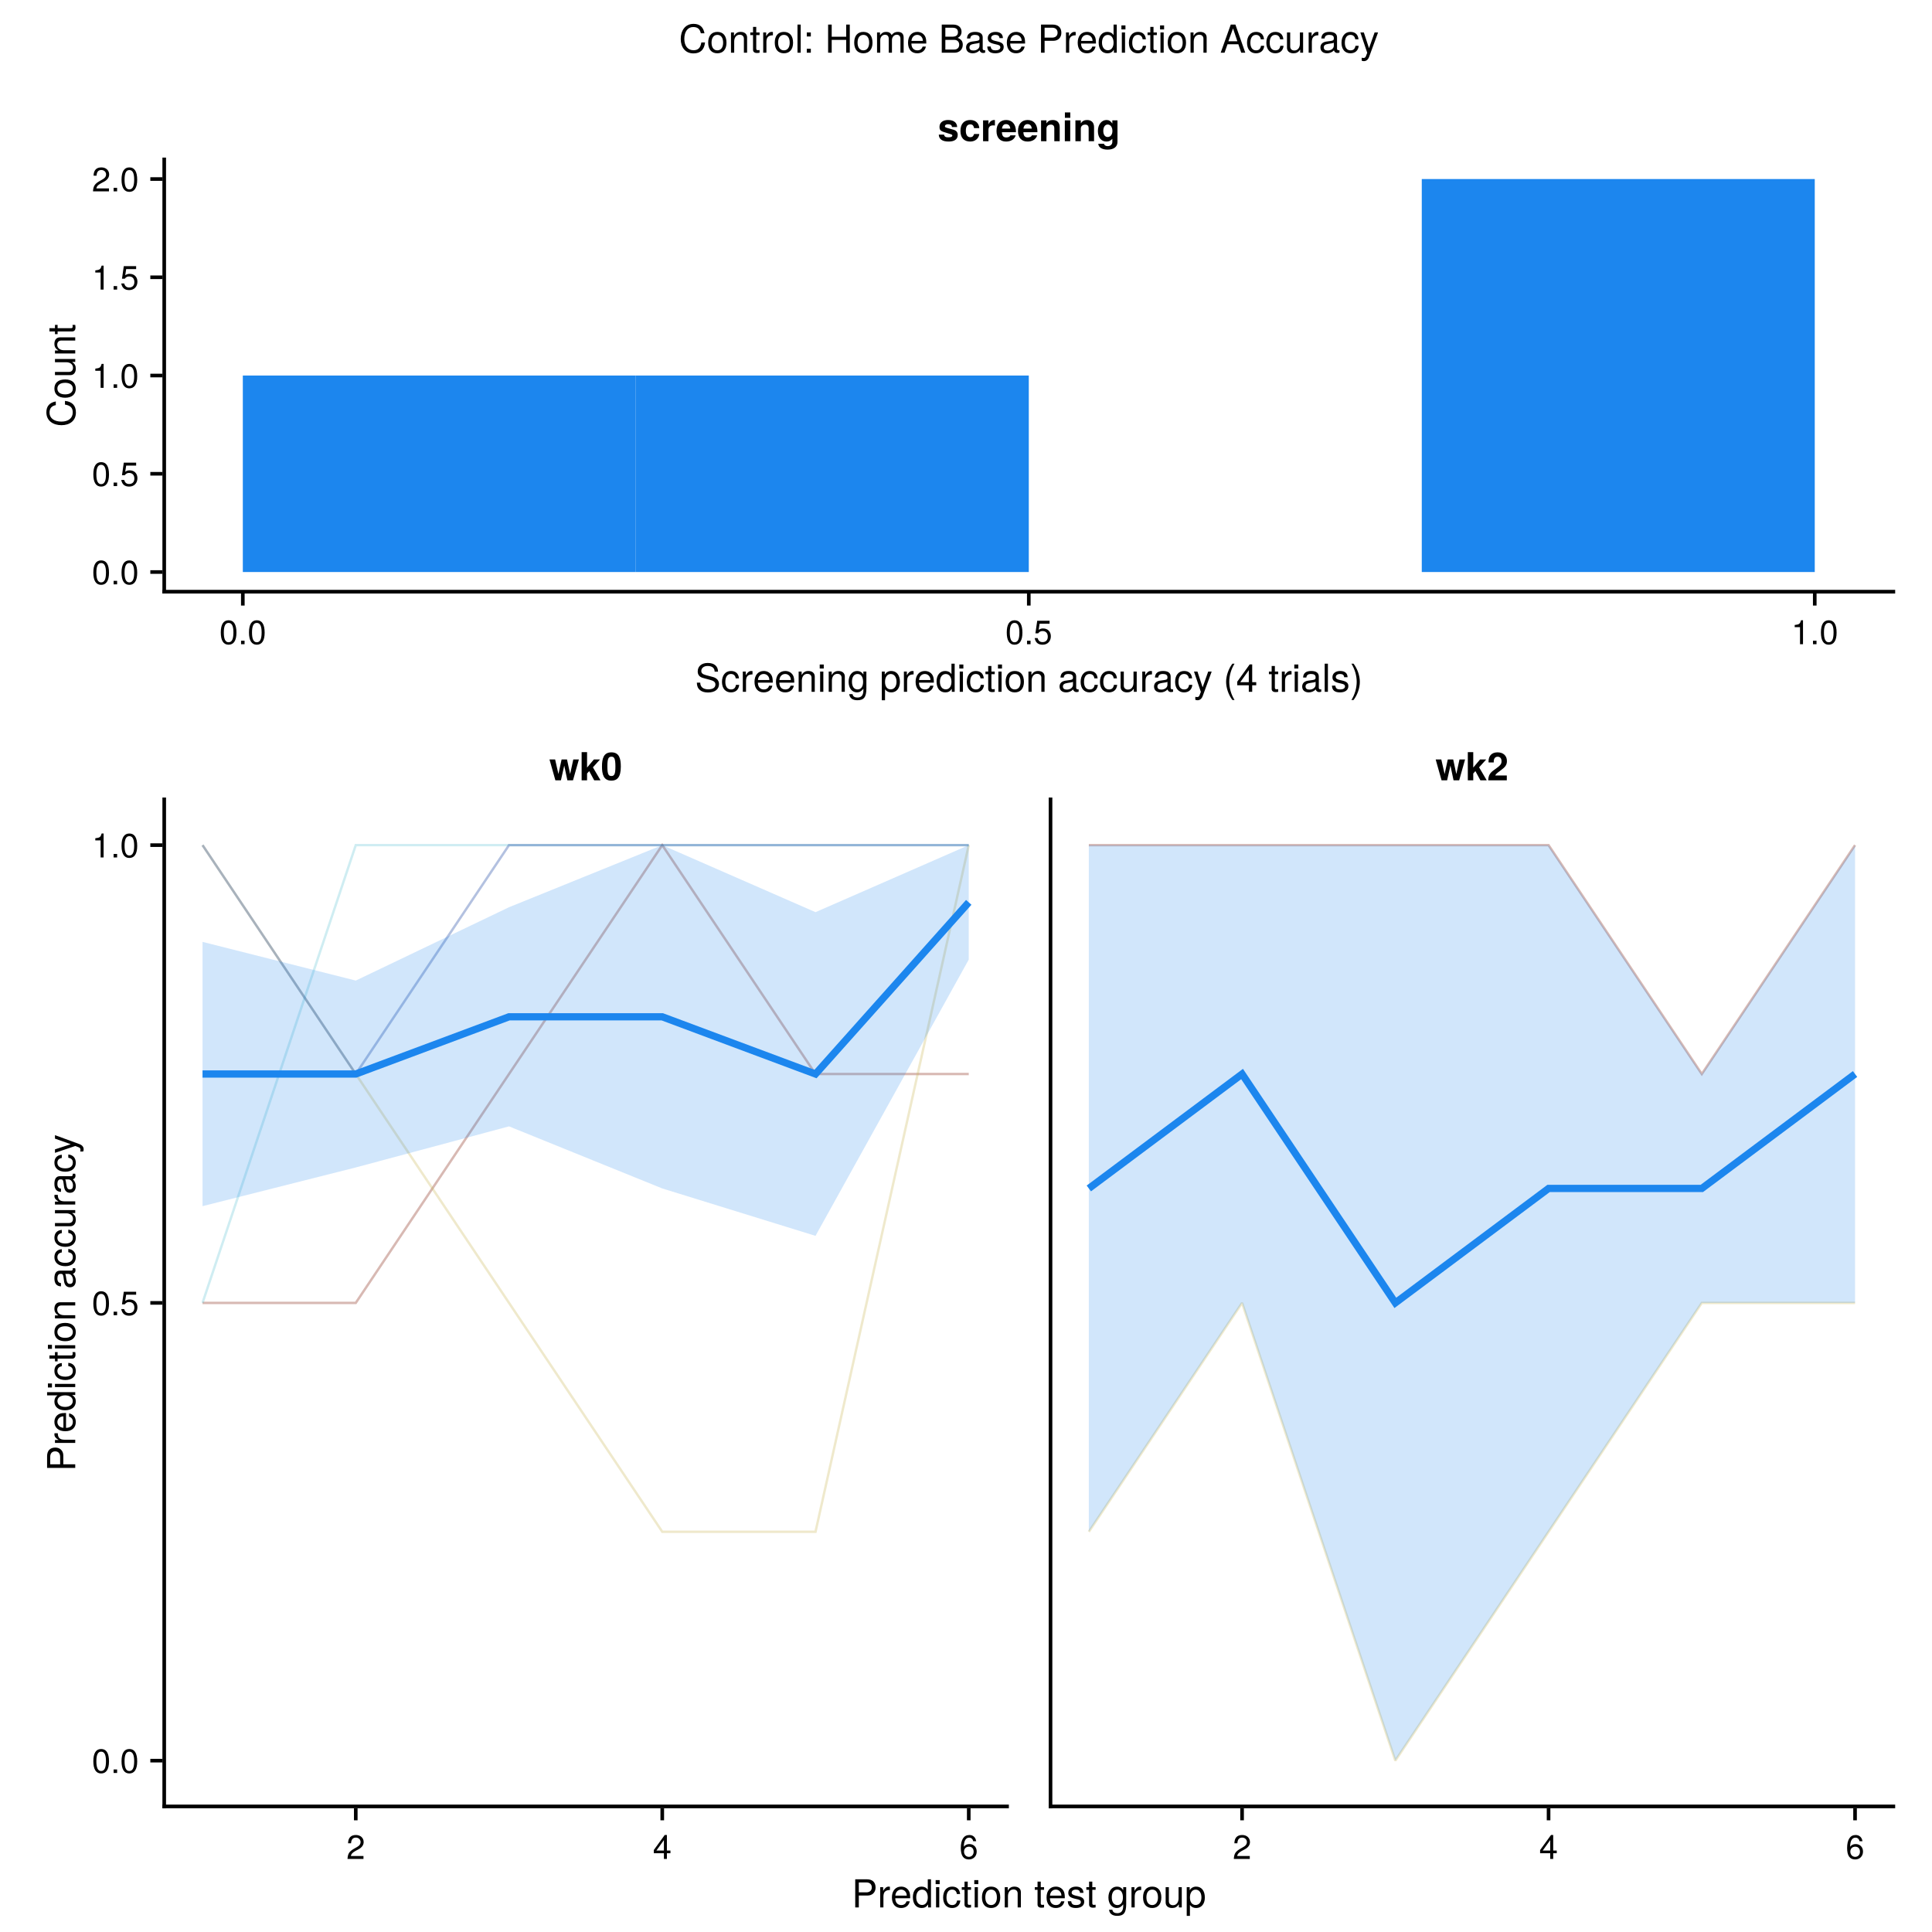 <?xml version="1.0" encoding="UTF-8"?>
<svg xmlns="http://www.w3.org/2000/svg" xmlns:xlink="http://www.w3.org/1999/xlink" width="800" height="800" viewBox="0 0 800 800">
<defs>
<g>
<g id="glyph-0-0-cd042987">
<path d="M 7.094 -4.781 C 7.094 -1.516 5.953 0.203 3.844 0.203 C 1.719 0.203 0.609 -1.516 0.609 -4.859 C 0.609 -8.188 1.703 -9.922 3.844 -9.922 C 6 -9.922 7.094 -8.219 7.094 -4.781 Z M 5.844 -4.891 C 5.844 -7.547 5.188 -8.828 3.844 -8.828 C 2.516 -8.828 1.859 -7.562 1.859 -4.844 C 1.859 -2.125 2.516 -0.812 3.828 -0.812 C 5.188 -0.812 5.844 -2.078 5.844 -4.891 Z M 5.844 -4.891 "/>
</g>
<g id="glyph-0-1-cd042987">
<path d="M 2.672 0 C 2.672 0 1.219 0 1.219 0 C 1.219 0 1.219 -1.453 1.219 -1.453 C 1.219 -1.453 2.672 -1.453 2.672 -1.453 C 2.672 -1.453 2.672 0 2.672 0 Z M 2.672 0 "/>
</g>
<g id="glyph-0-2-cd042987">
<path d="M 7.188 -3.297 C 7.188 -1.188 5.781 0.203 3.781 0.203 C 2.016 0.203 0.891 -0.578 0.484 -2.547 C 0.484 -2.547 1.719 -2.547 1.719 -2.547 C 2.016 -1.422 2.672 -0.875 3.75 -0.875 C 5.094 -0.875 5.922 -1.688 5.922 -3.125 C 5.922 -4.594 5.078 -5.453 3.75 -5.453 C 2.984 -5.453 2.5 -5.203 1.938 -4.516 C 1.938 -4.516 0.797 -4.516 0.797 -4.516 C 0.797 -4.516 1.547 -9.719 1.547 -9.719 C 1.547 -9.719 6.656 -9.719 6.656 -9.719 C 6.656 -9.719 6.656 -8.5 6.656 -8.5 C 6.656 -8.5 2.531 -8.5 2.531 -8.5 C 2.531 -8.5 2.141 -5.938 2.141 -5.938 C 2.719 -6.359 3.281 -6.531 3.969 -6.531 C 5.875 -6.531 7.188 -5.25 7.188 -3.297 Z M 7.188 -3.297 "/>
</g>
<g id="glyph-0-3-cd042987">
<path d="M 4.859 0 C 4.859 0 3.625 0 3.625 0 C 3.625 0 3.625 -7.062 3.625 -7.062 C 3.625 -7.062 1.422 -7.062 1.422 -7.062 C 1.422 -7.062 1.422 -7.953 1.422 -7.953 C 3.328 -8.188 3.609 -8.406 4.047 -9.922 C 4.047 -9.922 4.859 -9.922 4.859 -9.922 C 4.859 -9.922 4.859 0 4.859 0 Z M 4.859 0 "/>
</g>
<g id="glyph-0-4-cd042987">
<path d="M 7.156 -7.016 C 7.156 -5.797 6.438 -4.766 5.047 -4.016 C 5.047 -4.016 3.656 -3.266 3.656 -3.266 C 2.438 -2.547 1.984 -2.031 1.859 -1.219 C 1.859 -1.219 7.078 -1.219 7.078 -1.219 C 7.078 -1.219 7.078 0 7.078 0 C 7.078 0 0.469 0 0.469 0 C 0.594 -2.188 1.188 -3.125 3.266 -4.297 C 3.266 -4.297 4.547 -5.031 4.547 -5.031 C 5.438 -5.531 5.891 -6.203 5.891 -6.984 C 5.891 -8.047 5.047 -8.844 3.938 -8.844 C 2.719 -8.844 2.031 -8.141 1.938 -6.484 C 1.938 -6.484 0.703 -6.484 0.703 -6.484 C 0.766 -8.891 1.953 -9.922 3.969 -9.922 C 5.859 -9.922 7.156 -8.688 7.156 -7.016 Z M 7.156 -7.016 "/>
</g>
<g id="glyph-0-5-cd042987">
<path d="M 7.281 -2.375 C 7.281 -2.375 5.812 -2.375 5.812 -2.375 C 5.812 -2.375 5.812 0 5.812 0 C 5.812 0 4.578 0 4.578 0 C 4.578 0 4.578 -2.375 4.578 -2.375 C 4.578 -2.375 0.391 -2.375 0.391 -2.375 C 0.391 -2.375 0.391 -3.688 0.391 -3.688 C 0.391 -3.688 4.906 -9.922 4.906 -9.922 C 4.906 -9.922 5.812 -9.922 5.812 -9.922 C 5.812 -9.922 5.812 -3.484 5.812 -3.484 C 5.812 -3.484 7.281 -3.484 7.281 -3.484 C 7.281 -3.484 7.281 -2.375 7.281 -2.375 Z M 4.578 -3.484 C 4.578 -3.484 4.578 -7.828 4.578 -7.828 C 4.578 -7.828 1.469 -3.484 1.469 -3.484 C 1.469 -3.484 4.578 -3.484 4.578 -3.484 Z M 4.578 -3.484 "/>
</g>
<g id="glyph-0-6-cd042987">
<path d="M 7.188 -3.078 C 7.188 -1.141 5.828 0.203 3.938 0.203 C 1.672 0.203 0.609 -1.422 0.609 -4.516 C 0.609 -7.984 1.844 -9.922 4.156 -9.922 C 5.672 -9.922 6.734 -8.953 6.969 -7.344 C 6.969 -7.344 5.734 -7.344 5.734 -7.344 C 5.547 -8.281 4.938 -8.828 4.078 -8.828 C 2.656 -8.828 1.875 -7.484 1.859 -5.062 C 2.391 -5.797 3.156 -6.172 4.141 -6.172 C 5.922 -6.172 7.188 -4.922 7.188 -3.078 Z M 5.922 -2.984 C 5.922 -4.312 5.188 -5.078 3.984 -5.078 C 2.766 -5.078 1.938 -4.281 1.938 -3.047 C 1.938 -1.781 2.797 -0.875 3.953 -0.875 C 5.078 -0.875 5.922 -1.734 5.922 -2.984 Z M 5.922 -2.984 "/>
</g>
<g id="glyph-1-0-cd042987">
<path d="M 4.859 0 C 4.859 0 3.625 0 3.625 0 C 3.625 0 3.625 -7.062 3.625 -7.062 C 3.625 -7.062 1.422 -7.062 1.422 -7.062 C 1.422 -7.062 1.422 -7.953 1.422 -7.953 C 3.328 -8.188 3.609 -8.406 4.047 -9.922 C 4.047 -9.922 4.859 -9.922 4.859 -9.922 C 4.859 -9.922 4.859 0 4.859 0 Z M 4.859 0 "/>
</g>
<g id="glyph-1-1-cd042987">
<path d="M 2.672 0 C 2.672 0 1.219 0 1.219 0 C 1.219 0 1.219 -1.453 1.219 -1.453 C 1.219 -1.453 2.672 -1.453 2.672 -1.453 C 2.672 -1.453 2.672 0 2.672 0 Z M 2.672 0 "/>
</g>
<g id="glyph-1-2-cd042987">
<path d="M 7.188 -3.297 C 7.188 -1.188 5.781 0.203 3.781 0.203 C 2.016 0.203 0.891 -0.578 0.484 -2.547 C 0.484 -2.547 1.719 -2.547 1.719 -2.547 C 2.016 -1.422 2.672 -0.875 3.75 -0.875 C 5.094 -0.875 5.922 -1.688 5.922 -3.125 C 5.922 -4.594 5.078 -5.453 3.75 -5.453 C 2.984 -5.453 2.5 -5.203 1.938 -4.516 C 1.938 -4.516 0.797 -4.516 0.797 -4.516 C 0.797 -4.516 1.547 -9.719 1.547 -9.719 C 1.547 -9.719 6.656 -9.719 6.656 -9.719 C 6.656 -9.719 6.656 -8.5 6.656 -8.5 C 6.656 -8.5 2.531 -8.5 2.531 -8.5 C 2.531 -8.5 2.141 -5.938 2.141 -5.938 C 2.719 -6.359 3.281 -6.531 3.969 -6.531 C 5.875 -6.531 7.188 -5.25 7.188 -3.297 Z M 7.188 -3.297 "/>
</g>
<g id="glyph-2-0-cd042987">
<path d="M 8.312 -2.562 C 8.312 -0.812 6.969 0.141 4.547 0.141 C 1.922 0.141 0.531 -0.844 0.469 -2.734 C 0.469 -2.734 2.656 -2.734 2.656 -2.734 C 2.844 -1.812 3.391 -1.609 4.422 -1.609 C 5.453 -1.609 6.078 -1.828 6.078 -2.359 C 6.078 -2.594 5.891 -2.766 5.328 -2.938 C 5.328 -2.938 2.656 -3.781 2.656 -3.781 C 1.062 -4.266 0.766 -4.844 0.766 -5.906 C 0.766 -7.688 2.125 -8.781 4.312 -8.781 C 6.641 -8.781 8.047 -7.688 8.078 -5.859 C 8.078 -5.859 5.922 -5.859 5.922 -5.859 C 5.906 -6.641 5.375 -7.031 4.297 -7.031 C 3.516 -7.031 3.016 -6.703 3.016 -6.219 C 3.016 -5.875 3.172 -5.734 3.797 -5.547 C 3.797 -5.547 6.625 -4.734 6.625 -4.734 C 7.766 -4.406 8.312 -3.656 8.312 -2.672 C 8.312 -2.672 8.312 -2.562 8.312 -2.562 Z M 8.312 -2.562 "/>
</g>
<g id="glyph-2-1-cd042987">
<path d="M 8.359 -2.984 C 8.141 -1.156 6.688 0.141 4.594 0.141 C 2.031 0.141 0.547 -1.406 0.547 -4.25 C 0.547 -7.203 2.047 -8.781 4.625 -8.781 C 6.781 -8.781 8.188 -7.516 8.359 -5.406 C 8.359 -5.406 6.203 -5.406 6.203 -5.406 C 5.953 -6.547 5.516 -6.969 4.609 -6.969 C 3.203 -6.969 2.781 -5.844 2.781 -4.25 C 2.781 -2.578 3.469 -1.656 4.609 -1.656 C 5.469 -1.656 5.922 -2.094 6.203 -2.984 C 6.203 -2.984 8.359 -2.984 8.359 -2.984 Z M 8.359 -2.984 "/>
</g>
<g id="glyph-2-2-cd042987">
<path d="M 5.922 -6.5 C 5.609 -6.547 5.453 -6.562 5.219 -6.562 C 3.906 -6.562 3.25 -5.906 3.25 -4.594 C 3.25 -4.594 3.25 0 3.25 0 C 3.25 0 1.016 0 1.016 0 C 1.016 0 1.016 -8.641 1.016 -8.641 C 1.016 -8.641 3.25 -8.641 3.25 -8.641 C 3.25 -8.641 3.25 -6.938 3.25 -6.938 C 3.734 -8.109 4.625 -8.781 5.641 -8.781 C 5.719 -8.781 5.797 -8.781 5.922 -8.766 C 5.922 -8.766 5.922 -6.5 5.922 -6.5 Z M 5.922 -6.5 "/>
</g>
<g id="glyph-2-3-cd042987">
<path d="M 8.406 -4 C 8.406 -4 8.391 -3.734 8.391 -3.734 C 8.391 -3.734 2.594 -3.734 2.594 -3.734 C 2.656 -2.047 3.328 -1.562 4.391 -1.562 C 5.203 -1.562 5.906 -1.812 6.094 -2.438 C 6.094 -2.438 8.297 -2.438 8.297 -2.438 C 7.812 -0.734 6.234 0.141 4.297 0.141 C 1.859 0.141 0.359 -1.438 0.359 -4.203 C 0.359 -7.109 1.875 -8.781 4.359 -8.781 C 6.891 -8.781 8.406 -6.969 8.406 -4 Z M 6.062 -5.219 C 5.953 -6.453 5.281 -7.078 4.312 -7.078 C 3.328 -7.078 2.766 -6.422 2.625 -5.219 C 2.625 -5.219 6.062 -5.219 6.062 -5.219 Z M 6.062 -5.219 "/>
</g>
<g id="glyph-2-4-cd042987">
<path d="M 8.734 0 C 8.734 0 6.5 0 6.5 0 C 6.5 0 6.5 -5.328 6.5 -5.328 C 6.5 -6.359 6.016 -6.875 5.062 -6.875 C 3.969 -6.875 3.25 -6.203 3.25 -5.188 C 3.25 -5.188 3.25 0 3.25 0 C 3.25 0 1.016 0 1.016 0 C 1.016 0 1.016 -8.641 1.016 -8.641 C 1.016 -8.641 3.25 -8.641 3.25 -8.641 C 3.25 -8.641 3.25 -7.391 3.25 -7.391 C 3.891 -8.359 4.672 -8.781 5.844 -8.781 C 7.688 -8.781 8.734 -7.703 8.734 -5.797 C 8.734 -5.797 8.734 0 8.734 0 Z M 8.734 0 "/>
</g>
<g id="glyph-2-5-cd042987">
<path d="M 3.312 0 C 3.312 0 1.078 0 1.078 0 C 1.078 0 1.078 -8.641 1.078 -8.641 C 1.078 -8.641 3.312 -8.641 3.312 -8.641 C 3.312 -8.641 3.312 0 3.312 0 Z M 3.344 -9.688 C 3.344 -9.688 1.109 -9.688 1.109 -9.688 C 1.109 -9.688 1.109 -11.922 1.109 -11.922 C 1.109 -11.922 3.344 -11.922 3.344 -11.922 C 3.344 -11.922 3.344 -9.688 3.344 -9.688 Z M 3.344 -9.688 "/>
</g>
<g id="glyph-2-6-cd042987">
<path d="M 8.656 0.281 C 8.656 2.312 7.156 3.484 4.547 3.484 C 2.172 3.484 0.75 2.453 0.719 1.047 C 0.719 1.047 3.047 1.047 3.047 1.047 C 3.219 1.703 3.781 2.047 4.625 2.047 C 5.75 2.047 6.531 1.328 6.531 0.281 C 6.531 0.281 6.531 -0.984 6.531 -0.984 C 5.703 -0.156 5.094 0.141 4.078 0.141 C 1.953 0.141 0.547 -1.531 0.547 -4.219 C 0.547 -6.891 2.078 -8.781 4.125 -8.781 C 5.125 -8.781 5.859 -8.344 6.531 -7.312 C 6.531 -7.312 6.531 -8.641 6.531 -8.641 C 6.531 -8.641 8.656 -8.641 8.656 -8.641 C 8.656 -8.641 8.656 0.281 8.656 0.281 Z M 6.562 -4.25 C 6.562 -5.859 5.734 -6.906 4.609 -6.906 C 3.516 -6.906 2.781 -5.891 2.781 -4.25 C 2.781 -2.688 3.516 -1.734 4.578 -1.734 C 5.75 -1.734 6.562 -2.688 6.562 -4.25 Z M 6.562 -4.25 "/>
</g>
<g id="glyph-2-7-cd042987">
<path d="M 12.25 -8.641 C 12.25 -8.641 9.812 0 9.812 0 C 9.812 0 7.484 0 7.484 0 C 7.484 0 6.188 -6.094 6.188 -6.094 C 6.188 -6.094 4.812 0 4.812 0 C 4.812 0 2.516 0 2.516 0 C 2.516 0 0.078 -8.641 0.078 -8.641 C 0.078 -8.641 2.406 -8.641 2.406 -8.641 C 2.406 -8.641 3.781 -2.594 3.781 -2.594 C 3.781 -2.594 5.094 -8.641 5.094 -8.641 C 5.094 -8.641 7.328 -8.641 7.328 -8.641 C 7.328 -8.641 8.625 -2.594 8.625 -2.594 C 8.625 -2.594 9.938 -8.641 9.938 -8.641 C 9.938 -8.641 12.25 -8.641 12.25 -8.641 Z M 12.25 -8.641 "/>
</g>
<g id="glyph-2-8-cd042987">
<path d="M 8.766 0 C 8.766 0 6.141 0 6.141 0 C 6.141 0 4.078 -3.812 4.078 -3.812 C 4.078 -3.812 3.188 -2.828 3.188 -2.828 C 3.188 -2.828 3.188 0 3.188 0 C 3.188 0 0.938 0 0.938 0 C 0.938 0 0.938 -11.656 0.938 -11.656 C 0.938 -11.656 3.188 -11.656 3.188 -11.656 C 3.188 -11.656 3.188 -5.281 3.188 -5.281 C 3.188 -5.281 6.016 -8.641 6.016 -8.641 C 6.016 -8.641 8.562 -8.641 8.562 -8.641 C 8.562 -8.641 5.609 -5.375 5.609 -5.375 C 5.609 -5.375 8.766 0 8.766 0 Z M 8.766 0 "/>
</g>
<g id="glyph-2-9-cd042987">
<path d="M 8.234 -7.984 C 8.234 -6.453 7.656 -5.578 5.703 -4.141 C 4.031 -2.922 3.688 -2.609 3.391 -2 C 3.391 -2 8.188 -2 8.188 -2 C 8.188 -2 8.188 0 8.188 0 C 8.188 0 0.484 0 0.484 0 C 0.594 -2.094 1.188 -3.109 3.109 -4.422 C 5.594 -6.188 6 -6.688 6 -7.938 C 6 -9.078 5.391 -9.766 4.406 -9.766 C 3.375 -9.766 2.781 -9.031 2.781 -7.766 C 2.781 -7.766 2.781 -7.391 2.781 -7.391 C 2.781 -7.391 0.641 -7.391 0.641 -7.391 C 0.625 -7.562 0.625 -7.703 0.625 -7.797 C 0.625 -10.188 2 -11.578 4.359 -11.578 C 6.734 -11.578 8.234 -10.172 8.234 -7.984 Z M 8.234 -7.984 "/>
</g>
<g id="glyph-3-0-cd042987">
<path d="M -4.25 -10.828 C -1.219 -10.484 0.281 -8.875 0.281 -6.031 C 0.281 -2.609 -2.281 -0.766 -5.703 -0.766 C -9.109 -0.766 -11.953 -2.562 -11.953 -6.094 C -11.953 -8.656 -10.609 -10.125 -8.047 -10.594 C -8.047 -10.594 -8.047 -9.078 -8.047 -9.078 C -9.828 -8.703 -10.641 -7.75 -10.641 -5.922 C -10.641 -3.656 -8.703 -2.25 -5.719 -2.25 C -2.797 -2.25 -1.031 -3.734 -1.031 -6.047 C -1.031 -8.016 -2.047 -8.938 -4.25 -9.297 C -4.25 -9.297 -4.25 -10.828 -4.25 -10.828 Z M -4.25 -10.828 "/>
</g>
<g id="glyph-3-1-cd042987">
<path d="M -7.219 -5.141 C -7.188 -3.078 -6.234 -2.453 -4.359 -2.453 C -4.359 -2.453 0 -2.453 0 -2.453 C 0 -2.453 0 -1.125 0 -1.125 C 0 -1.125 -8.391 -1.125 -8.391 -1.125 C -8.391 -1.125 -8.391 -2.344 -8.391 -2.344 C -8.391 -2.344 -6.859 -2.344 -6.859 -2.344 C -8.109 -3.109 -8.625 -3.766 -8.625 -4.625 C -8.625 -4.797 -8.609 -4.906 -8.578 -5.141 C -8.578 -5.141 -7.219 -5.141 -7.219 -5.141 Z M -7.219 -5.141 "/>
</g>
<g id="glyph-3-2-cd042987">
<path d="M -3.812 -8.203 C -3.812 -8.203 -3.812 -2.031 -3.812 -2.031 C -1.891 -2.062 -0.984 -3.109 -0.984 -4.5 C -0.984 -5.562 -1.438 -6.312 -2.547 -6.688 C -2.547 -6.688 -2.547 -8.031 -2.547 -8.031 C -0.844 -7.703 0.234 -6.375 0.234 -4.453 C 0.234 -2.094 -1.391 -0.641 -4.141 -0.641 C -6.891 -0.641 -8.625 -2.141 -8.625 -4.484 C -8.625 -6.047 -7.797 -7.328 -6.422 -7.875 C -5.797 -8.109 -5.031 -8.203 -3.812 -8.203 Z M -4.984 -6.781 C -6.297 -6.781 -7.391 -5.781 -7.391 -4.469 C -7.391 -3.125 -6.391 -2.172 -4.891 -2.062 C -4.891 -2.062 -4.891 -6.766 -4.891 -6.766 C -4.922 -6.781 -4.984 -6.781 -4.984 -6.781 Z M -4.984 -6.781 "/>
</g>
<g id="glyph-3-3-cd042987">
<path d="M 0 -4.062 C 0.078 -3.609 0.109 -3.297 0.109 -2.969 C 0.109 -1.938 -0.375 -1.359 -1.219 -1.359 C -1.219 -1.359 -7.297 -1.359 -7.297 -1.359 C -7.297 -1.359 -7.297 -0.219 -7.297 -0.219 C -7.297 -0.219 -8.391 -0.219 -8.391 -0.219 C -8.391 -0.219 -8.391 -1.359 -8.391 -1.359 C -8.391 -1.359 -10.688 -1.359 -10.688 -1.359 C -10.688 -1.359 -10.688 -2.688 -10.688 -2.688 C -10.688 -2.688 -8.391 -2.688 -8.391 -2.688 C -8.391 -2.688 -8.391 -4.062 -8.391 -4.062 C -8.391 -4.062 -7.297 -4.062 -7.297 -4.062 C -7.297 -4.062 -7.297 -2.688 -7.297 -2.688 C -7.297 -2.688 -1.812 -2.688 -1.812 -2.688 C -1.219 -2.688 -1.062 -2.844 -1.062 -3.422 C -1.062 -3.688 -1.078 -3.891 -1.125 -4.062 C -1.125 -4.062 0 -4.062 0 -4.062 Z M 0 -4.062 "/>
</g>
<g id="glyph-3-4-cd042987">
<path d="M 0 -2.453 C 0 -2.453 0 -1.125 0 -1.125 C 0 -1.125 -8.391 -1.125 -8.391 -1.125 C -8.391 -1.125 -8.391 -2.453 -8.391 -2.453 C -8.391 -2.453 0 -2.453 0 -2.453 Z M -9.641 -2.625 C -9.641 -2.625 -9.641 -0.953 -9.641 -0.953 C -9.641 -0.953 -11.312 -0.953 -11.312 -0.953 C -11.312 -0.953 -11.312 -2.625 -11.312 -2.625 C -11.312 -2.625 -9.641 -2.625 -9.641 -2.625 Z M -9.641 -2.625 "/>
</g>
<g id="glyph-3-5-cd042987">
<path d="M -0.031 -8.562 C 0.078 -8.125 0.109 -7.922 0.109 -7.641 C 0.109 -6.984 -0.359 -6.422 -0.984 -6.266 C -0.203 -5.531 0.234 -4.5 0.234 -3.422 C 0.234 -1.734 -0.656 -0.672 -2.172 -0.672 C -3.203 -0.672 -3.953 -1.172 -4.359 -2.141 C -4.562 -2.656 -4.625 -2.938 -4.859 -4.828 C -4.984 -5.891 -5.234 -6.219 -5.797 -6.219 C -5.797 -6.219 -6.141 -6.219 -6.141 -6.219 C -6.938 -6.219 -7.391 -5.547 -7.391 -4.359 C -7.391 -3.109 -6.922 -2.5 -5.906 -2.391 C -5.906 -2.391 -5.906 -1.047 -5.906 -1.047 C -7.844 -1.125 -8.625 -2.375 -8.625 -4.406 C -8.625 -6.469 -7.828 -7.547 -6.344 -7.547 C -6.344 -7.547 -1.656 -7.547 -1.656 -7.547 C -1.25 -7.547 -1.016 -7.812 -1.016 -8.266 C -1.016 -8.359 -1.016 -8.422 -1.047 -8.562 C -1.047 -8.562 -0.031 -8.562 -0.031 -8.562 Z M -2.891 -6.219 C -2.891 -6.219 -4.141 -6.219 -4.141 -6.219 C -3.938 -5.781 -3.875 -5.484 -3.688 -4.078 C -3.469 -2.656 -3.094 -2.062 -2.203 -2.062 C -1.297 -2.062 -0.922 -2.672 -0.922 -3.719 C -0.922 -5.016 -1.703 -6.219 -2.891 -6.219 Z M -2.891 -6.219 "/>
</g>
<g id="glyph-4-0-cd042987">
<path d="M -4.125 -8.156 C -1.375 -8.156 0.234 -6.719 0.234 -4.375 C 0.234 -1.984 -1.375 -0.578 -4.188 -0.578 C -7.016 -0.578 -8.625 -2 -8.625 -4.359 C -8.625 -6.766 -7.031 -8.156 -4.125 -8.156 Z M -4.141 -6.766 C -6.219 -6.766 -7.391 -5.875 -7.391 -4.375 C -7.391 -2.875 -6.203 -1.969 -4.188 -1.969 C -2.156 -1.969 -0.984 -2.875 -0.984 -4.375 C -0.984 -5.844 -2.172 -6.766 -4.141 -6.766 Z M -4.141 -6.766 "/>
</g>
<g id="glyph-4-1-cd042987">
<path d="M -8.234 -9.875 C -6.297 -9.875 -4.938 -8.531 -4.938 -6.609 C -4.938 -6.609 -4.938 -2.938 -4.938 -2.938 C -4.938 -2.938 0 -2.938 0 -2.938 C 0 -2.938 0 -1.453 0 -1.453 C 0 -1.453 -11.656 -1.453 -11.656 -1.453 C -11.656 -1.453 -11.656 -6.266 -11.656 -6.266 C -11.656 -8.578 -10.438 -9.875 -8.234 -9.875 Z M -8.297 -8.312 C -9.578 -8.312 -10.359 -7.469 -10.359 -6.047 C -10.359 -6.047 -10.359 -2.938 -10.359 -2.938 C -10.359 -2.938 -6.25 -2.938 -6.25 -2.938 C -6.25 -2.938 -6.25 -6.047 -6.25 -6.047 C -6.25 -7.469 -7.031 -8.312 -8.297 -8.312 Z M -8.297 -8.312 "/>
</g>
<g id="glyph-4-2-cd042987">
<path d="M 0 -2.453 C 0 -2.453 0 -1.125 0 -1.125 C 0 -1.125 -8.391 -1.125 -8.391 -1.125 C -8.391 -1.125 -8.391 -2.453 -8.391 -2.453 C -8.391 -2.453 0 -2.453 0 -2.453 Z M -9.641 -2.625 C -9.641 -2.625 -9.641 -0.953 -9.641 -0.953 C -9.641 -0.953 -11.312 -0.953 -11.312 -0.953 C -11.312 -0.953 -11.312 -2.625 -11.312 -2.625 C -11.312 -2.625 -9.641 -2.625 -9.641 -2.625 Z M -9.641 -2.625 "/>
</g>
<g id="glyph-4-3-cd042987">
<path d="M 0 -7.797 C 0 -7.797 0 -6.469 0 -6.469 C 0 -6.469 -5.812 -6.469 -5.812 -6.469 C -6.812 -6.469 -7.453 -5.797 -7.453 -4.734 C -7.453 -3.375 -6.344 -2.453 -4.625 -2.453 C -4.625 -2.453 0 -2.453 0 -2.453 C 0 -2.453 0 -1.125 0 -1.125 C 0 -1.125 -8.391 -1.125 -8.391 -1.125 C -8.391 -1.125 -8.391 -2.359 -8.391 -2.359 C -8.391 -2.359 -6.969 -2.359 -6.969 -2.359 C -8.141 -3.094 -8.625 -3.891 -8.625 -5.141 C -8.625 -6.75 -7.734 -7.797 -6.344 -7.797 C -6.344 -7.797 0 -7.797 0 -7.797 Z M 0 -7.797 "/>
</g>
<g id="glyph-4-4-cd042987">
<path d="M -2.875 -7.625 C -0.953 -7.469 0.234 -6.203 0.234 -4.203 C 0.234 -1.938 -1.406 -0.5 -4.109 -0.5 C -6.891 -0.5 -8.625 -1.969 -8.625 -4.219 C -8.625 -6.094 -7.609 -7.375 -5.562 -7.531 C -5.562 -7.531 -5.562 -6.188 -5.562 -6.188 C -6.734 -6.031 -7.391 -5.328 -7.391 -4.203 C -7.391 -2.75 -6.203 -1.891 -4.109 -1.891 C -2.125 -1.891 -0.984 -2.766 -0.984 -4.234 C -0.984 -5.375 -1.531 -6.062 -2.875 -6.281 C -2.875 -6.281 -2.875 -7.625 -2.875 -7.625 Z M -2.875 -7.625 "/>
</g>
<g id="glyph-5-0-cd042987">
<path d="M 0 -7.719 C 0 -7.719 0 -6.516 0 -6.516 C 0 -6.516 -1.297 -6.516 -1.297 -6.516 C -0.188 -5.734 0.234 -4.938 0.234 -3.719 C 0.234 -2.078 -0.656 -1.047 -2.047 -1.047 C -2.047 -1.047 -8.391 -1.047 -8.391 -1.047 C -8.391 -1.047 -8.391 -2.375 -8.391 -2.375 C -8.391 -2.375 -2.578 -2.375 -2.578 -2.375 C -1.562 -2.375 -0.922 -3.047 -0.922 -4.094 C -0.922 -5.484 -2.047 -6.391 -3.766 -6.391 C -3.766 -6.391 -8.391 -6.391 -8.391 -6.391 C -8.391 -6.391 -8.391 -7.719 -8.391 -7.719 C -8.391 -7.719 0 -7.719 0 -7.719 Z M 0 -7.719 "/>
</g>
<g id="glyph-5-1-cd042987">
<path d="M 0 -4.062 C 0.078 -3.609 0.109 -3.297 0.109 -2.969 C 0.109 -1.938 -0.375 -1.359 -1.219 -1.359 C -1.219 -1.359 -7.297 -1.359 -7.297 -1.359 C -7.297 -1.359 -7.297 -0.219 -7.297 -0.219 C -7.297 -0.219 -8.391 -0.219 -8.391 -0.219 C -8.391 -0.219 -8.391 -1.359 -8.391 -1.359 C -8.391 -1.359 -10.688 -1.359 -10.688 -1.359 C -10.688 -1.359 -10.688 -2.688 -10.688 -2.688 C -10.688 -2.688 -8.391 -2.688 -8.391 -2.688 C -8.391 -2.688 -8.391 -4.062 -8.391 -4.062 C -8.391 -4.062 -7.297 -4.062 -7.297 -4.062 C -7.297 -4.062 -7.297 -2.688 -7.297 -2.688 C -7.297 -2.688 -1.812 -2.688 -1.812 -2.688 C -1.219 -2.688 -1.062 -2.844 -1.062 -3.422 C -1.062 -3.688 -1.078 -3.891 -1.125 -4.062 C -1.125 -4.062 0 -4.062 0 -4.062 Z M 0 -4.062 "/>
</g>
<g id="glyph-6-0-cd042987">
<path d="M 0 -7.797 C 0 -7.797 0 -6.469 0 -6.469 C 0 -6.469 -5.812 -6.469 -5.812 -6.469 C -6.812 -6.469 -7.453 -5.797 -7.453 -4.734 C -7.453 -3.375 -6.344 -2.453 -4.625 -2.453 C -4.625 -2.453 0 -2.453 0 -2.453 C 0 -2.453 0 -1.125 0 -1.125 C 0 -1.125 -8.391 -1.125 -8.391 -1.125 C -8.391 -1.125 -8.391 -2.359 -8.391 -2.359 C -8.391 -2.359 -6.969 -2.359 -6.969 -2.359 C -8.141 -3.094 -8.625 -3.891 -8.625 -5.141 C -8.625 -6.75 -7.734 -7.797 -6.344 -7.797 C -6.344 -7.797 0 -7.797 0 -7.797 Z M 0 -7.797 "/>
</g>
<g id="glyph-7-0-cd042987">
<path d="M 9.938 -3.203 C 9.938 -1.125 8.344 0.281 5.375 0.281 C 2.625 0.281 0.766 -1.047 0.766 -3.797 C 0.766 -3.797 2.172 -3.797 2.172 -3.797 C 2.172 -2.125 3.266 -1.031 5.469 -1.031 C 7.484 -1.031 8.453 -1.781 8.453 -3.062 C 8.453 -3.969 7.781 -4.562 6.297 -4.938 C 6.297 -4.938 3.406 -5.719 3.406 -5.719 C 1.875 -6.109 1.125 -7.016 1.125 -8.438 C 1.125 -10.547 2.703 -11.953 5.266 -11.953 C 7.953 -11.953 9.531 -10.625 9.531 -8.344 C 9.531 -8.344 8.125 -8.344 8.125 -8.344 C 8.125 -9.859 7.078 -10.703 5.219 -10.703 C 3.641 -10.703 2.609 -9.828 2.609 -8.641 C 2.609 -7.75 3.125 -7.281 4.531 -6.906 C 4.531 -6.906 7.453 -6.125 7.453 -6.125 C 9.047 -5.703 9.938 -4.641 9.938 -3.203 Z M 9.938 -3.203 "/>
</g>
<g id="glyph-7-1-cd042987">
<path d="M 7.625 -2.875 C 7.469 -0.953 6.203 0.234 4.203 0.234 C 1.938 0.234 0.5 -1.406 0.5 -4.109 C 0.5 -6.891 1.969 -8.625 4.219 -8.625 C 6.094 -8.625 7.375 -7.609 7.531 -5.562 C 7.531 -5.562 6.188 -5.562 6.188 -5.562 C 6.031 -6.734 5.328 -7.391 4.203 -7.391 C 2.75 -7.391 1.891 -6.203 1.891 -4.109 C 1.891 -2.125 2.766 -0.984 4.234 -0.984 C 5.375 -0.984 6.062 -1.531 6.281 -2.875 C 6.281 -2.875 7.625 -2.875 7.625 -2.875 Z M 7.625 -2.875 "/>
</g>
<g id="glyph-7-2-cd042987">
<path d="M 5.141 -7.219 C 3.078 -7.188 2.453 -6.234 2.453 -4.359 C 2.453 -4.359 2.453 0 2.453 0 C 2.453 0 1.125 0 1.125 0 C 1.125 0 1.125 -8.391 1.125 -8.391 C 1.125 -8.391 2.344 -8.391 2.344 -8.391 C 2.344 -8.391 2.344 -6.859 2.344 -6.859 C 3.109 -8.109 3.766 -8.625 4.625 -8.625 C 4.797 -8.625 4.906 -8.609 5.141 -8.578 C 5.141 -8.578 5.141 -7.219 5.141 -7.219 Z M 5.141 -7.219 "/>
</g>
<g id="glyph-7-3-cd042987">
<path d="M 8.203 -3.812 C 8.203 -3.812 2.031 -3.812 2.031 -3.812 C 2.062 -1.891 3.109 -0.984 4.5 -0.984 C 5.562 -0.984 6.312 -1.438 6.688 -2.547 C 6.688 -2.547 8.031 -2.547 8.031 -2.547 C 7.703 -0.844 6.375 0.234 4.453 0.234 C 2.094 0.234 0.641 -1.391 0.641 -4.141 C 0.641 -6.891 2.141 -8.625 4.484 -8.625 C 6.047 -8.625 7.328 -7.797 7.875 -6.422 C 8.109 -5.797 8.203 -5.031 8.203 -3.812 Z M 6.781 -4.984 C 6.781 -6.297 5.781 -7.391 4.469 -7.391 C 3.125 -7.391 2.172 -6.391 2.062 -4.891 C 2.062 -4.891 6.766 -4.891 6.766 -4.891 C 6.781 -4.922 6.781 -4.984 6.781 -4.984 Z M 6.781 -4.984 "/>
</g>
<g id="glyph-7-4-cd042987">
<path d="M 7.797 0 C 7.797 0 6.469 0 6.469 0 C 6.469 0 6.469 -5.812 6.469 -5.812 C 6.469 -6.812 5.797 -7.453 4.734 -7.453 C 3.375 -7.453 2.453 -6.344 2.453 -4.625 C 2.453 -4.625 2.453 0 2.453 0 C 2.453 0 1.125 0 1.125 0 C 1.125 0 1.125 -8.391 1.125 -8.391 C 1.125 -8.391 2.359 -8.391 2.359 -8.391 C 2.359 -8.391 2.359 -6.969 2.359 -6.969 C 3.094 -8.141 3.891 -8.625 5.141 -8.625 C 6.75 -8.625 7.797 -7.734 7.797 -6.344 C 7.797 -6.344 7.797 0 7.797 0 Z M 7.797 0 "/>
</g>
<g id="glyph-7-5-cd042987">
<path d="M 2.453 0 C 2.453 0 1.125 0 1.125 0 C 1.125 0 1.125 -8.391 1.125 -8.391 C 1.125 -8.391 2.453 -8.391 2.453 -8.391 C 2.453 -8.391 2.453 0 2.453 0 Z M 2.625 -9.641 C 2.625 -9.641 0.953 -9.641 0.953 -9.641 C 0.953 -9.641 0.953 -11.312 0.953 -11.312 C 0.953 -11.312 2.625 -11.312 2.625 -11.312 C 2.625 -11.312 2.625 -9.641 2.625 -9.641 Z M 2.625 -9.641 "/>
</g>
<g id="glyph-7-6-cd042987">
<path d="M 7.828 -1.375 C 7.828 2.312 6.703 3.484 4.078 3.484 C 2.109 3.484 0.875 2.547 0.734 0.953 C 0.734 0.953 2.094 0.953 2.094 0.953 C 2.25 1.984 3.078 2.375 4.125 2.375 C 5.688 2.375 6.594 1.516 6.594 -0.703 C 6.594 -0.703 6.594 -1.266 6.594 -1.266 C 5.719 -0.203 4.969 0.234 3.922 0.234 C 1.953 0.234 0.469 -1.469 0.469 -4.109 C 0.469 -6.828 1.906 -8.625 4.031 -8.625 C 5.109 -8.625 5.922 -8.156 6.594 -7.172 C 6.594 -7.172 6.594 -8.391 6.594 -8.391 C 6.594 -8.391 7.828 -8.391 7.828 -8.391 C 7.828 -8.391 7.828 -1.375 7.828 -1.375 Z M 6.469 -4.141 C 6.469 -6.172 5.609 -7.391 4.172 -7.391 C 2.75 -7.391 1.859 -6.203 1.859 -4.188 C 1.859 -2.156 2.734 -0.984 4.188 -0.984 C 5.594 -0.984 6.469 -2.141 6.469 -4.141 Z M 6.469 -4.141 "/>
</g>
<g id="glyph-7-7-cd042987">
</g>
<g id="glyph-7-8-cd042987">
<path d="M 8.375 -4.109 C 8.375 -1.438 6.938 0.234 4.781 0.234 C 3.703 0.234 2.906 -0.141 2.203 -1.016 C 2.203 -1.016 2.203 3.484 2.203 3.484 C 2.203 3.484 0.875 3.484 0.875 3.484 C 0.875 3.484 0.875 -8.391 0.875 -8.391 C 0.875 -8.391 2.094 -8.391 2.094 -8.391 C 2.094 -8.391 2.094 -7.125 2.094 -7.125 C 2.719 -8.109 3.625 -8.625 4.766 -8.625 C 6.984 -8.625 8.375 -6.922 8.375 -4.109 Z M 6.969 -4.141 C 6.969 -6.141 6.016 -7.375 4.547 -7.375 C 3.141 -7.375 2.203 -6.094 2.203 -4.125 C 2.203 -2.156 3.141 -1.016 4.547 -1.016 C 6 -1.016 6.969 -2.234 6.969 -4.141 Z M 6.969 -4.141 "/>
</g>
<g id="glyph-7-9-cd042987">
<path d="M 7.922 0 C 7.922 0 6.734 0 6.734 0 C 6.734 0 6.734 -1.234 6.734 -1.234 C 6.016 -0.188 5.219 0.234 4.062 0.234 C 1.812 0.234 0.422 -1.438 0.422 -4.266 C 0.422 -6.938 1.844 -8.625 4.016 -8.625 C 5.141 -8.625 6.031 -8.172 6.594 -7.328 C 6.594 -7.328 6.594 -11.656 6.594 -11.656 C 6.594 -11.656 7.922 -11.656 7.922 -11.656 C 7.922 -11.656 7.922 0 7.922 0 Z M 6.594 -4.156 C 6.594 -6.094 5.688 -7.375 4.234 -7.375 C 2.781 -7.375 1.812 -6.141 1.812 -4.188 C 1.812 -2.234 2.781 -1.016 4.25 -1.016 C 5.656 -1.016 6.594 -2.219 6.594 -4.156 Z M 6.594 -4.156 "/>
</g>
<g id="glyph-7-10-cd042987">
<path d="M 4.062 0 C 3.609 0.078 3.297 0.109 2.969 0.109 C 1.938 0.109 1.359 -0.375 1.359 -1.219 C 1.359 -1.219 1.359 -7.297 1.359 -7.297 C 1.359 -7.297 0.219 -7.297 0.219 -7.297 C 0.219 -7.297 0.219 -8.391 0.219 -8.391 C 0.219 -8.391 1.359 -8.391 1.359 -8.391 C 1.359 -8.391 1.359 -10.688 1.359 -10.688 C 1.359 -10.688 2.688 -10.688 2.688 -10.688 C 2.688 -10.688 2.688 -8.391 2.688 -8.391 C 2.688 -8.391 4.062 -8.391 4.062 -8.391 C 4.062 -8.391 4.062 -7.297 4.062 -7.297 C 4.062 -7.297 2.688 -7.297 2.688 -7.297 C 2.688 -7.297 2.688 -1.812 2.688 -1.812 C 2.688 -1.219 2.844 -1.062 3.422 -1.062 C 3.688 -1.062 3.891 -1.078 4.062 -1.125 C 4.062 -1.125 4.062 0 4.062 0 Z M 4.062 0 "/>
</g>
<g id="glyph-7-11-cd042987">
<path d="M 8.156 -4.125 C 8.156 -1.375 6.719 0.234 4.375 0.234 C 1.984 0.234 0.578 -1.375 0.578 -4.188 C 0.578 -7.016 2 -8.625 4.359 -8.625 C 6.766 -8.625 8.156 -7.031 8.156 -4.125 Z M 6.766 -4.141 C 6.766 -6.219 5.875 -7.391 4.375 -7.391 C 2.875 -7.391 1.969 -6.203 1.969 -4.188 C 1.969 -2.156 2.875 -0.984 4.375 -0.984 C 5.844 -0.984 6.766 -2.172 6.766 -4.141 Z M 6.766 -4.141 "/>
</g>
<g id="glyph-7-12-cd042987">
<path d="M 8.562 -0.031 C 8.125 0.078 7.922 0.109 7.641 0.109 C 6.984 0.109 6.422 -0.359 6.266 -0.984 C 5.531 -0.203 4.5 0.234 3.422 0.234 C 1.734 0.234 0.672 -0.656 0.672 -2.172 C 0.672 -3.203 1.172 -3.953 2.141 -4.359 C 2.656 -4.562 2.938 -4.625 4.828 -4.859 C 5.891 -4.984 6.219 -5.234 6.219 -5.797 C 6.219 -5.797 6.219 -6.141 6.219 -6.141 C 6.219 -6.938 5.547 -7.391 4.359 -7.391 C 3.109 -7.391 2.5 -6.922 2.391 -5.906 C 2.391 -5.906 1.047 -5.906 1.047 -5.906 C 1.125 -7.844 2.375 -8.625 4.406 -8.625 C 6.469 -8.625 7.547 -7.828 7.547 -6.344 C 7.547 -6.344 7.547 -1.656 7.547 -1.656 C 7.547 -1.25 7.812 -1.016 8.266 -1.016 C 8.359 -1.016 8.422 -1.016 8.562 -1.047 C 8.562 -1.047 8.562 -0.031 8.562 -0.031 Z M 6.219 -2.891 C 6.219 -2.891 6.219 -4.141 6.219 -4.141 C 5.781 -3.938 5.484 -3.875 4.078 -3.688 C 2.656 -3.469 2.062 -3.094 2.062 -2.203 C 2.062 -1.297 2.672 -0.922 3.719 -0.922 C 5.016 -0.922 6.219 -1.703 6.219 -2.891 Z M 6.219 -2.891 "/>
</g>
<g id="glyph-7-13-cd042987">
<path d="M 7.719 0 C 7.719 0 6.516 0 6.516 0 C 6.516 0 6.516 -1.297 6.516 -1.297 C 5.734 -0.188 4.938 0.234 3.719 0.234 C 2.078 0.234 1.047 -0.656 1.047 -2.047 C 1.047 -2.047 1.047 -8.391 1.047 -8.391 C 1.047 -8.391 2.375 -8.391 2.375 -8.391 C 2.375 -8.391 2.375 -2.578 2.375 -2.578 C 2.375 -1.562 3.047 -0.922 4.094 -0.922 C 5.484 -0.922 6.391 -2.047 6.391 -3.766 C 6.391 -3.766 6.391 -8.391 6.391 -8.391 C 6.391 -8.391 7.719 -8.391 7.719 -8.391 C 7.719 -8.391 7.719 0 7.719 0 Z M 7.719 0 "/>
</g>
<g id="glyph-7-14-cd042987">
<path d="M 7.641 -8.391 C 7.641 -8.391 3.922 1.766 3.922 1.766 C 3.469 2.953 2.703 3.484 1.766 3.484 C 1.406 3.484 1.141 3.422 0.859 3.281 C 0.859 3.281 0.859 2.078 0.859 2.078 C 1.156 2.141 1.375 2.172 1.562 2.172 C 2.141 2.172 2.422 1.953 2.641 1.359 C 2.641 1.359 3.156 0.031 3.156 0.031 C 3.156 0.031 0.312 -8.391 0.312 -8.391 C 0.312 -8.391 1.75 -8.391 1.75 -8.391 C 1.75 -8.391 3.891 -1.859 3.891 -1.859 C 3.891 -1.859 6.203 -8.391 6.203 -8.391 C 6.203 -8.391 7.641 -8.391 7.641 -8.391 Z M 7.641 -8.391 "/>
</g>
<g id="glyph-7-15-cd042987">
<path d="M 4.656 3.391 C 4.656 3.391 3.781 3.391 3.781 3.391 C 2.172 1.297 1.172 -1.609 1.172 -4.141 C 1.172 -6.656 2.172 -9.562 3.781 -11.656 C 3.781 -11.656 4.656 -11.656 4.656 -11.656 C 3.25 -9.391 2.469 -6.688 2.469 -4.141 C 2.469 -1.578 3.25 1.109 4.656 3.391 Z M 4.656 3.391 "/>
</g>
<g id="glyph-7-16-cd042987">
<path d="M 8.312 -2.719 C 8.312 -2.719 6.641 -2.719 6.641 -2.719 C 6.641 -2.719 6.641 0 6.641 0 C 6.641 0 5.234 0 5.234 0 C 5.234 0 5.234 -2.719 5.234 -2.719 C 5.234 -2.719 0.453 -2.719 0.453 -2.719 C 0.453 -2.719 0.453 -4.203 0.453 -4.203 C 0.453 -4.203 5.594 -11.344 5.594 -11.344 C 5.594 -11.344 6.641 -11.344 6.641 -11.344 C 6.641 -11.344 6.641 -3.984 6.641 -3.984 C 6.641 -3.984 8.312 -3.984 8.312 -3.984 C 8.312 -3.984 8.312 -2.719 8.312 -2.719 Z M 5.234 -3.984 C 5.234 -3.984 5.234 -8.938 5.234 -8.938 C 5.234 -8.938 1.688 -3.984 1.688 -3.984 C 1.688 -3.984 5.234 -3.984 5.234 -3.984 Z M 5.234 -3.984 "/>
</g>
<g id="glyph-7-17-cd042987">
<path d="M 2.422 0 C 2.422 0 1.094 0 1.094 0 C 1.094 0 1.094 -11.656 1.094 -11.656 C 1.094 -11.656 2.422 -11.656 2.422 -11.656 C 2.422 -11.656 2.422 0 2.422 0 Z M 2.422 0 "/>
</g>
<g id="glyph-7-18-cd042987">
<path d="M 7.344 -2.359 C 7.344 -0.734 6 0.234 3.891 0.234 C 1.703 0.234 0.609 -0.625 0.547 -2.562 C 0.547 -2.562 1.953 -2.562 1.953 -2.562 C 2.125 -1.281 2.797 -0.984 4 -0.984 C 5.172 -0.984 5.953 -1.453 5.953 -2.234 C 5.953 -2.844 5.578 -3.125 4.656 -3.344 C 4.656 -3.344 3.406 -3.641 3.406 -3.641 C 1.422 -4.125 0.75 -4.75 0.75 -6.062 C 0.75 -7.609 2.016 -8.625 3.969 -8.625 C 5.906 -8.625 6.984 -7.703 7.016 -6.047 C 7.016 -6.047 5.594 -6.047 5.594 -6.047 C 5.562 -6.922 4.984 -7.391 3.922 -7.391 C 2.828 -7.391 2.141 -6.891 2.141 -6.125 C 2.141 -5.531 2.609 -5.188 3.703 -4.922 C 3.703 -4.922 4.969 -4.625 4.969 -4.625 C 6.641 -4.219 7.344 -3.594 7.344 -2.359 Z M 7.344 -2.359 "/>
</g>
<g id="glyph-7-19-cd042987">
<path d="M 4.094 -4.125 C 4.094 -1.609 3.094 1.297 1.484 3.391 C 1.484 3.391 0.609 3.391 0.609 3.391 C 2.016 1.125 2.797 -1.578 2.797 -4.125 C 2.797 -6.688 2.016 -9.375 0.609 -11.656 C 0.609 -11.656 1.484 -11.656 1.484 -11.656 C 3.094 -9.562 4.094 -6.656 4.094 -4.125 Z M 4.094 -4.125 "/>
</g>
<g id="glyph-7-20-cd042987">
<path d="M 9.875 -8.234 C 9.875 -6.297 8.531 -4.938 6.609 -4.938 C 6.609 -4.938 2.938 -4.938 2.938 -4.938 C 2.938 -4.938 2.938 0 2.938 0 C 2.938 0 1.453 0 1.453 0 C 1.453 0 1.453 -11.656 1.453 -11.656 C 1.453 -11.656 6.266 -11.656 6.266 -11.656 C 8.578 -11.656 9.875 -10.438 9.875 -8.234 Z M 8.312 -8.297 C 8.312 -9.578 7.469 -10.359 6.047 -10.359 C 6.047 -10.359 2.938 -10.359 2.938 -10.359 C 2.938 -10.359 2.938 -6.25 2.938 -6.25 C 2.938 -6.25 6.047 -6.25 6.047 -6.25 C 7.469 -6.25 8.312 -7.031 8.312 -8.297 Z M 8.312 -8.297 "/>
</g>
<g id="glyph-8-0-cd042987">
<path d="M 7.188 -3.078 C 7.188 -1.141 5.828 0.203 3.938 0.203 C 1.672 0.203 0.609 -1.422 0.609 -4.516 C 0.609 -7.984 1.844 -9.922 4.156 -9.922 C 5.672 -9.922 6.734 -8.953 6.969 -7.344 C 6.969 -7.344 5.734 -7.344 5.734 -7.344 C 5.547 -8.281 4.938 -8.828 4.078 -8.828 C 2.656 -8.828 1.875 -7.484 1.859 -5.062 C 2.391 -5.797 3.156 -6.172 4.141 -6.172 C 5.922 -6.172 7.188 -4.922 7.188 -3.078 Z M 5.922 -2.984 C 5.922 -4.312 5.188 -5.078 3.984 -5.078 C 2.766 -5.078 1.938 -4.281 1.938 -3.047 C 1.938 -1.781 2.797 -0.875 3.953 -0.875 C 5.078 -0.875 5.922 -1.734 5.922 -2.984 Z M 5.922 -2.984 "/>
</g>
<g id="glyph-9-0-cd042987">
<path d="M 8.266 -5.641 C 8.266 -1.172 6.672 0.141 4.375 0.141 C 1.094 0.141 0.469 -2.547 0.469 -5.719 C 0.469 -8.969 1.125 -11.578 4.375 -11.578 C 7.703 -11.578 8.266 -8.859 8.266 -5.641 Z M 6.031 -5.703 C 6.031 -9.219 5.469 -9.781 4.375 -9.781 C 3.172 -9.781 2.703 -9.031 2.703 -5.734 C 2.703 -2.359 3.234 -1.781 4.375 -1.781 C 5.562 -1.781 6.031 -2.516 6.031 -5.703 Z M 6.031 -5.703 "/>
</g>
<g id="glyph-10-0-cd042987">
<path d="M 0 -7.922 C 0 -7.922 0 -6.734 0 -6.734 C 0 -6.734 -1.234 -6.734 -1.234 -6.734 C -0.188 -6.016 0.234 -5.219 0.234 -4.062 C 0.234 -1.812 -1.438 -0.422 -4.266 -0.422 C -6.938 -0.422 -8.625 -1.844 -8.625 -4.016 C -8.625 -5.141 -8.172 -6.031 -7.328 -6.594 C -7.328 -6.594 -11.656 -6.594 -11.656 -6.594 C -11.656 -6.594 -11.656 -7.922 -11.656 -7.922 C -11.656 -7.922 0 -7.922 0 -7.922 Z M -4.156 -6.594 C -6.094 -6.594 -7.375 -5.688 -7.375 -4.234 C -7.375 -2.781 -6.141 -1.812 -4.188 -1.812 C -2.234 -1.812 -1.016 -2.781 -1.016 -4.25 C -1.016 -5.656 -2.219 -6.594 -4.156 -6.594 Z M -4.156 -6.594 "/>
</g>
<g id="glyph-10-1-cd042987">
<path d="M -2.875 -7.625 C -0.953 -7.469 0.234 -6.203 0.234 -4.203 C 0.234 -1.938 -1.406 -0.5 -4.109 -0.5 C -6.891 -0.5 -8.625 -1.969 -8.625 -4.219 C -8.625 -6.094 -7.609 -7.375 -5.562 -7.531 C -5.562 -7.531 -5.562 -6.188 -5.562 -6.188 C -6.734 -6.031 -7.391 -5.328 -7.391 -4.203 C -7.391 -2.75 -6.203 -1.891 -4.109 -1.891 C -2.125 -1.891 -0.984 -2.766 -0.984 -4.234 C -0.984 -5.375 -1.531 -6.062 -2.875 -6.281 C -2.875 -6.281 -2.875 -7.625 -2.875 -7.625 Z M -2.875 -7.625 "/>
</g>
<g id="glyph-10-2-cd042987">
<path d="M -4.125 -8.156 C -1.375 -8.156 0.234 -6.719 0.234 -4.375 C 0.234 -1.984 -1.375 -0.578 -4.188 -0.578 C -7.016 -0.578 -8.625 -2 -8.625 -4.359 C -8.625 -6.766 -7.031 -8.156 -4.125 -8.156 Z M -4.141 -6.766 C -6.219 -6.766 -7.391 -5.875 -7.391 -4.375 C -7.391 -2.875 -6.203 -1.969 -4.188 -1.969 C -2.156 -1.969 -0.984 -2.875 -0.984 -4.375 C -0.984 -5.844 -2.172 -6.766 -4.141 -6.766 Z M -4.141 -6.766 "/>
</g>
<g id="glyph-10-3-cd042987">
</g>
<g id="glyph-10-4-cd042987">
<path d="M 0 -7.719 C 0 -7.719 0 -6.516 0 -6.516 C 0 -6.516 -1.297 -6.516 -1.297 -6.516 C -0.188 -5.734 0.234 -4.938 0.234 -3.719 C 0.234 -2.078 -0.656 -1.047 -2.047 -1.047 C -2.047 -1.047 -8.391 -1.047 -8.391 -1.047 C -8.391 -1.047 -8.391 -2.375 -8.391 -2.375 C -8.391 -2.375 -2.578 -2.375 -2.578 -2.375 C -1.562 -2.375 -0.922 -3.047 -0.922 -4.094 C -0.922 -5.484 -2.047 -6.391 -3.766 -6.391 C -3.766 -6.391 -8.391 -6.391 -8.391 -6.391 C -8.391 -6.391 -8.391 -7.719 -8.391 -7.719 C -8.391 -7.719 0 -7.719 0 -7.719 Z M 0 -7.719 "/>
</g>
<g id="glyph-11-0-cd042987">
<path d="M -7.219 -5.141 C -7.188 -3.078 -6.234 -2.453 -4.359 -2.453 C -4.359 -2.453 0 -2.453 0 -2.453 C 0 -2.453 0 -1.125 0 -1.125 C 0 -1.125 -8.391 -1.125 -8.391 -1.125 C -8.391 -1.125 -8.391 -2.344 -8.391 -2.344 C -8.391 -2.344 -6.859 -2.344 -6.859 -2.344 C -8.109 -3.109 -8.625 -3.766 -8.625 -4.625 C -8.625 -4.797 -8.609 -4.906 -8.578 -5.141 C -8.578 -5.141 -7.219 -5.141 -7.219 -5.141 Z M -7.219 -5.141 "/>
</g>
<g id="glyph-12-0-cd042987">
<path d="M -0.031 -8.562 C 0.078 -8.125 0.109 -7.922 0.109 -7.641 C 0.109 -6.984 -0.359 -6.422 -0.984 -6.266 C -0.203 -5.531 0.234 -4.5 0.234 -3.422 C 0.234 -1.734 -0.656 -0.672 -2.172 -0.672 C -3.203 -0.672 -3.953 -1.172 -4.359 -2.141 C -4.562 -2.656 -4.625 -2.938 -4.859 -4.828 C -4.984 -5.891 -5.234 -6.219 -5.797 -6.219 C -5.797 -6.219 -6.141 -6.219 -6.141 -6.219 C -6.938 -6.219 -7.391 -5.547 -7.391 -4.359 C -7.391 -3.109 -6.922 -2.5 -5.906 -2.391 C -5.906 -2.391 -5.906 -1.047 -5.906 -1.047 C -7.844 -1.125 -8.625 -2.375 -8.625 -4.406 C -8.625 -6.469 -7.828 -7.547 -6.344 -7.547 C -6.344 -7.547 -1.656 -7.547 -1.656 -7.547 C -1.25 -7.547 -1.016 -7.812 -1.016 -8.266 C -1.016 -8.359 -1.016 -8.422 -1.047 -8.562 C -1.047 -8.562 -0.031 -8.562 -0.031 -8.562 Z M -2.891 -6.219 C -2.891 -6.219 -4.141 -6.219 -4.141 -6.219 C -3.938 -5.781 -3.875 -5.484 -3.688 -4.078 C -3.469 -2.656 -3.094 -2.062 -2.203 -2.062 C -1.297 -2.062 -0.922 -2.672 -0.922 -3.719 C -0.922 -5.016 -1.703 -6.219 -2.891 -6.219 Z M -2.891 -6.219 "/>
</g>
<g id="glyph-12-1-cd042987">
<path d="M -8.391 -7.641 C -8.391 -7.641 1.766 -3.922 1.766 -3.922 C 2.953 -3.469 3.484 -2.703 3.484 -1.766 C 3.484 -1.406 3.422 -1.141 3.281 -0.859 C 3.281 -0.859 2.078 -0.859 2.078 -0.859 C 2.141 -1.156 2.172 -1.375 2.172 -1.562 C 2.172 -2.141 1.953 -2.422 1.359 -2.641 C 1.359 -2.641 0.031 -3.156 0.031 -3.156 C 0.031 -3.156 -8.391 -0.312 -8.391 -0.312 C -8.391 -0.312 -8.391 -1.75 -8.391 -1.75 C -8.391 -1.75 -1.859 -3.891 -1.859 -3.891 C -1.859 -3.891 -8.391 -6.203 -8.391 -6.203 C -8.391 -6.203 -8.391 -7.641 -8.391 -7.641 Z M -8.391 -7.641 "/>
</g>
<g id="glyph-13-0-cd042987">
<path d="M -2.875 -7.625 C -0.953 -7.469 0.234 -6.203 0.234 -4.203 C 0.234 -1.938 -1.406 -0.5 -4.109 -0.5 C -6.891 -0.5 -8.625 -1.969 -8.625 -4.219 C -8.625 -6.094 -7.609 -7.375 -5.562 -7.531 C -5.562 -7.531 -5.562 -6.188 -5.562 -6.188 C -6.734 -6.031 -7.391 -5.328 -7.391 -4.203 C -7.391 -2.75 -6.203 -1.891 -4.109 -1.891 C -2.125 -1.891 -0.984 -2.766 -0.984 -4.234 C -0.984 -5.375 -1.531 -6.062 -2.875 -6.281 C -2.875 -6.281 -2.875 -7.625 -2.875 -7.625 Z M -2.875 -7.625 "/>
</g>
<g id="glyph-14-0-cd042987">
<path d="M 10.828 -4.25 C 10.484 -1.219 8.875 0.281 6.031 0.281 C 2.609 0.281 0.766 -2.281 0.766 -5.703 C 0.766 -9.109 2.562 -11.953 6.094 -11.953 C 8.656 -11.953 10.125 -10.609 10.594 -8.047 C 10.594 -8.047 9.078 -8.047 9.078 -8.047 C 8.703 -9.828 7.75 -10.641 5.922 -10.641 C 3.656 -10.641 2.25 -8.703 2.25 -5.719 C 2.25 -2.797 3.734 -1.031 6.047 -1.031 C 8.016 -1.031 8.938 -2.047 9.297 -4.25 C 9.297 -4.25 10.828 -4.25 10.828 -4.25 Z M 10.828 -4.25 "/>
</g>
<g id="glyph-14-1-cd042987">
<path d="M 8.156 -4.125 C 8.156 -1.375 6.719 0.234 4.375 0.234 C 1.984 0.234 0.578 -1.375 0.578 -4.188 C 0.578 -7.016 2 -8.625 4.359 -8.625 C 6.766 -8.625 8.156 -7.031 8.156 -4.125 Z M 6.766 -4.141 C 6.766 -6.219 5.875 -7.391 4.375 -7.391 C 2.875 -7.391 1.969 -6.203 1.969 -4.188 C 1.969 -2.156 2.875 -0.984 4.375 -0.984 C 5.844 -0.984 6.766 -2.172 6.766 -4.141 Z M 6.766 -4.141 "/>
</g>
<g id="glyph-14-2-cd042987">
<path d="M 7.797 0 C 7.797 0 6.469 0 6.469 0 C 6.469 0 6.469 -5.812 6.469 -5.812 C 6.469 -6.812 5.797 -7.453 4.734 -7.453 C 3.375 -7.453 2.453 -6.344 2.453 -4.625 C 2.453 -4.625 2.453 0 2.453 0 C 2.453 0 1.125 0 1.125 0 C 1.125 0 1.125 -8.391 1.125 -8.391 C 1.125 -8.391 2.359 -8.391 2.359 -8.391 C 2.359 -8.391 2.359 -6.969 2.359 -6.969 C 3.094 -8.141 3.891 -8.625 5.141 -8.625 C 6.75 -8.625 7.797 -7.734 7.797 -6.344 C 7.797 -6.344 7.797 0 7.797 0 Z M 7.797 0 "/>
</g>
<g id="glyph-14-3-cd042987">
<path d="M 4.062 0 C 3.609 0.078 3.297 0.109 2.969 0.109 C 1.938 0.109 1.359 -0.375 1.359 -1.219 C 1.359 -1.219 1.359 -7.297 1.359 -7.297 C 1.359 -7.297 0.219 -7.297 0.219 -7.297 C 0.219 -7.297 0.219 -8.391 0.219 -8.391 C 0.219 -8.391 1.359 -8.391 1.359 -8.391 C 1.359 -8.391 1.359 -10.688 1.359 -10.688 C 1.359 -10.688 2.688 -10.688 2.688 -10.688 C 2.688 -10.688 2.688 -8.391 2.688 -8.391 C 2.688 -8.391 4.062 -8.391 4.062 -8.391 C 4.062 -8.391 4.062 -7.297 4.062 -7.297 C 4.062 -7.297 2.688 -7.297 2.688 -7.297 C 2.688 -7.297 2.688 -1.812 2.688 -1.812 C 2.688 -1.219 2.844 -1.062 3.422 -1.062 C 3.688 -1.062 3.891 -1.078 4.062 -1.125 C 4.062 -1.125 4.062 0 4.062 0 Z M 4.062 0 "/>
</g>
<g id="glyph-14-4-cd042987">
<path d="M 5.141 -7.219 C 3.078 -7.188 2.453 -6.234 2.453 -4.359 C 2.453 -4.359 2.453 0 2.453 0 C 2.453 0 1.125 0 1.125 0 C 1.125 0 1.125 -8.391 1.125 -8.391 C 1.125 -8.391 2.344 -8.391 2.344 -8.391 C 2.344 -8.391 2.344 -6.859 2.344 -6.859 C 3.109 -8.109 3.766 -8.625 4.625 -8.625 C 4.797 -8.625 4.906 -8.609 5.141 -8.578 C 5.141 -8.578 5.141 -7.219 5.141 -7.219 Z M 5.141 -7.219 "/>
</g>
<g id="glyph-14-5-cd042987">
<path d="M 2.422 0 C 2.422 0 1.094 0 1.094 0 C 1.094 0 1.094 -11.656 1.094 -11.656 C 1.094 -11.656 2.422 -11.656 2.422 -11.656 C 2.422 -11.656 2.422 0 2.422 0 Z M 2.422 0 "/>
</g>
<g id="glyph-14-6-cd042987">
<path d="M 3.062 0 C 3.062 0 1.391 0 1.391 0 C 1.391 0 1.391 -1.656 1.391 -1.656 C 1.391 -1.656 3.062 -1.656 3.062 -1.656 C 3.062 -1.656 3.062 0 3.062 0 Z M 3.062 -6.719 C 3.062 -6.719 1.391 -6.719 1.391 -6.719 C 1.391 -6.719 1.391 -8.391 1.391 -8.391 C 1.391 -8.391 3.062 -8.391 3.062 -8.391 C 3.062 -8.391 3.062 -6.719 3.062 -6.719 Z M 3.062 -6.719 "/>
</g>
<g id="glyph-14-7-cd042987">
</g>
<g id="glyph-14-8-cd042987">
<path d="M 10.297 0 C 10.297 0 8.812 0 8.812 0 C 8.812 0 8.812 -5.312 8.812 -5.312 C 8.812 -5.312 2.812 -5.312 2.812 -5.312 C 2.812 -5.312 2.812 0 2.812 0 C 2.812 0 1.328 0 1.328 0 C 1.328 0 1.328 -11.656 1.328 -11.656 C 1.328 -11.656 2.812 -11.656 2.812 -11.656 C 2.812 -11.656 2.812 -6.625 2.812 -6.625 C 2.812 -6.625 8.812 -6.625 8.812 -6.625 C 8.812 -6.625 8.812 -11.656 8.812 -11.656 C 8.812 -11.656 10.297 -11.656 10.297 -11.656 C 10.297 -11.656 10.297 0 10.297 0 Z M 10.297 0 "/>
</g>
<g id="glyph-14-9-cd042987">
<path d="M 12.156 0 C 12.156 0 10.828 0 10.828 0 C 10.828 0 10.828 -5.781 10.828 -5.781 C 10.828 -6.828 10.266 -7.453 9.297 -7.453 C 8.203 -7.453 7.312 -6.484 7.312 -5.266 C 7.312 -5.266 7.312 0 7.312 0 C 7.312 0 5.984 0 5.984 0 C 5.984 0 5.984 -5.781 5.984 -5.781 C 5.984 -6.844 5.422 -7.453 4.438 -7.453 C 3.344 -7.453 2.469 -6.484 2.469 -5.266 C 2.469 -5.266 2.469 0 2.469 0 C 2.469 0 1.141 0 1.141 0 C 1.141 0 1.141 -8.391 1.141 -8.391 C 1.141 -8.391 2.359 -8.391 2.359 -8.391 C 2.359 -8.391 2.359 -7.203 2.359 -7.203 C 3.078 -8.203 3.812 -8.625 4.922 -8.625 C 6.016 -8.625 6.688 -8.234 7.188 -7.344 C 7.969 -8.281 8.641 -8.625 9.766 -8.625 C 11.328 -8.625 12.156 -7.797 12.156 -6.281 C 12.156 -6.281 12.156 0 12.156 0 Z M 12.156 0 "/>
</g>
<g id="glyph-14-10-cd042987">
<path d="M 8.203 -3.812 C 8.203 -3.812 2.031 -3.812 2.031 -3.812 C 2.062 -1.891 3.109 -0.984 4.5 -0.984 C 5.562 -0.984 6.312 -1.438 6.688 -2.547 C 6.688 -2.547 8.031 -2.547 8.031 -2.547 C 7.703 -0.844 6.375 0.234 4.453 0.234 C 2.094 0.234 0.641 -1.391 0.641 -4.141 C 0.641 -6.891 2.141 -8.625 4.484 -8.625 C 6.047 -8.625 7.328 -7.797 7.875 -6.422 C 8.109 -5.797 8.203 -5.031 8.203 -3.812 Z M 6.781 -4.984 C 6.781 -6.297 5.781 -7.391 4.469 -7.391 C 3.125 -7.391 2.172 -6.391 2.062 -4.891 C 2.062 -4.891 6.766 -4.891 6.766 -4.891 C 6.781 -4.922 6.781 -4.984 6.781 -4.984 Z M 6.781 -4.984 "/>
</g>
<g id="glyph-14-11-cd042987">
<path d="M 9.969 -3.328 C 9.969 -1.406 8.625 0 6.531 0 C 6.531 0 1.266 0 1.266 0 C 1.266 0 1.266 -11.656 1.266 -11.656 C 1.266 -11.656 6 -11.656 6 -11.656 C 8.203 -11.656 9.453 -10.406 9.453 -8.703 C 9.453 -7.516 8.891 -6.656 7.844 -6.156 C 9.328 -5.578 9.969 -4.734 9.969 -3.328 Z M 7.969 -8.5 C 7.969 -9.688 7.281 -10.359 5.625 -10.359 C 5.625 -10.359 2.75 -10.359 2.75 -10.359 C 2.75 -10.359 2.75 -6.641 2.75 -6.641 C 2.75 -6.641 5.625 -6.641 5.625 -6.641 C 7.281 -6.641 7.969 -7.312 7.969 -8.5 Z M 8.484 -3.312 C 8.484 -4.453 7.797 -5.328 6.391 -5.328 C 6.391 -5.328 2.75 -5.328 2.75 -5.328 C 2.75 -5.328 2.75 -1.312 2.75 -1.312 C 2.75 -1.312 6.391 -1.312 6.391 -1.312 C 7.797 -1.312 8.484 -2.188 8.484 -3.312 Z M 8.484 -3.312 "/>
</g>
<g id="glyph-14-12-cd042987">
<path d="M 8.562 -0.031 C 8.125 0.078 7.922 0.109 7.641 0.109 C 6.984 0.109 6.422 -0.359 6.266 -0.984 C 5.531 -0.203 4.5 0.234 3.422 0.234 C 1.734 0.234 0.672 -0.656 0.672 -2.172 C 0.672 -3.203 1.172 -3.953 2.141 -4.359 C 2.656 -4.562 2.938 -4.625 4.828 -4.859 C 5.891 -4.984 6.219 -5.234 6.219 -5.797 C 6.219 -5.797 6.219 -6.141 6.219 -6.141 C 6.219 -6.938 5.547 -7.391 4.359 -7.391 C 3.109 -7.391 2.5 -6.922 2.391 -5.906 C 2.391 -5.906 1.047 -5.906 1.047 -5.906 C 1.125 -7.844 2.375 -8.625 4.406 -8.625 C 6.469 -8.625 7.547 -7.828 7.547 -6.344 C 7.547 -6.344 7.547 -1.656 7.547 -1.656 C 7.547 -1.25 7.812 -1.016 8.266 -1.016 C 8.359 -1.016 8.422 -1.016 8.562 -1.047 C 8.562 -1.047 8.562 -0.031 8.562 -0.031 Z M 6.219 -2.891 C 6.219 -2.891 6.219 -4.141 6.219 -4.141 C 5.781 -3.938 5.484 -3.875 4.078 -3.688 C 2.656 -3.469 2.062 -3.094 2.062 -2.203 C 2.062 -1.297 2.672 -0.922 3.719 -0.922 C 5.016 -0.922 6.219 -1.703 6.219 -2.891 Z M 6.219 -2.891 "/>
</g>
<g id="glyph-14-13-cd042987">
<path d="M 7.344 -2.359 C 7.344 -0.734 6 0.234 3.891 0.234 C 1.703 0.234 0.609 -0.625 0.547 -2.562 C 0.547 -2.562 1.953 -2.562 1.953 -2.562 C 2.125 -1.281 2.797 -0.984 4 -0.984 C 5.172 -0.984 5.953 -1.453 5.953 -2.234 C 5.953 -2.844 5.578 -3.125 4.656 -3.344 C 4.656 -3.344 3.406 -3.641 3.406 -3.641 C 1.422 -4.125 0.75 -4.75 0.75 -6.062 C 0.75 -7.609 2.016 -8.625 3.969 -8.625 C 5.906 -8.625 6.984 -7.703 7.016 -6.047 C 7.016 -6.047 5.594 -6.047 5.594 -6.047 C 5.562 -6.922 4.984 -7.391 3.922 -7.391 C 2.828 -7.391 2.141 -6.891 2.141 -6.125 C 2.141 -5.531 2.609 -5.188 3.703 -4.922 C 3.703 -4.922 4.969 -4.625 4.969 -4.625 C 6.641 -4.219 7.344 -3.594 7.344 -2.359 Z M 7.344 -2.359 "/>
</g>
<g id="glyph-14-14-cd042987">
<path d="M 9.875 -8.234 C 9.875 -6.297 8.531 -4.938 6.609 -4.938 C 6.609 -4.938 2.938 -4.938 2.938 -4.938 C 2.938 -4.938 2.938 0 2.938 0 C 2.938 0 1.453 0 1.453 0 C 1.453 0 1.453 -11.656 1.453 -11.656 C 1.453 -11.656 6.266 -11.656 6.266 -11.656 C 8.578 -11.656 9.875 -10.438 9.875 -8.234 Z M 8.312 -8.297 C 8.312 -9.578 7.469 -10.359 6.047 -10.359 C 6.047 -10.359 2.938 -10.359 2.938 -10.359 C 2.938 -10.359 2.938 -6.25 2.938 -6.25 C 2.938 -6.25 6.047 -6.25 6.047 -6.25 C 7.469 -6.25 8.312 -7.031 8.312 -8.297 Z M 8.312 -8.297 "/>
</g>
<g id="glyph-14-15-cd042987">
<path d="M 7.922 0 C 7.922 0 6.734 0 6.734 0 C 6.734 0 6.734 -1.234 6.734 -1.234 C 6.016 -0.188 5.219 0.234 4.062 0.234 C 1.812 0.234 0.422 -1.438 0.422 -4.266 C 0.422 -6.938 1.844 -8.625 4.016 -8.625 C 5.141 -8.625 6.031 -8.172 6.594 -7.328 C 6.594 -7.328 6.594 -11.656 6.594 -11.656 C 6.594 -11.656 7.922 -11.656 7.922 -11.656 C 7.922 -11.656 7.922 0 7.922 0 Z M 6.594 -4.156 C 6.594 -6.094 5.688 -7.375 4.234 -7.375 C 2.781 -7.375 1.812 -6.141 1.812 -4.188 C 1.812 -2.234 2.781 -1.016 4.25 -1.016 C 5.656 -1.016 6.594 -2.219 6.594 -4.156 Z M 6.594 -4.156 "/>
</g>
<g id="glyph-14-16-cd042987">
<path d="M 2.453 0 C 2.453 0 1.125 0 1.125 0 C 1.125 0 1.125 -8.391 1.125 -8.391 C 1.125 -8.391 2.453 -8.391 2.453 -8.391 C 2.453 -8.391 2.453 0 2.453 0 Z M 2.625 -9.641 C 2.625 -9.641 0.953 -9.641 0.953 -9.641 C 0.953 -9.641 0.953 -11.312 0.953 -11.312 C 0.953 -11.312 2.625 -11.312 2.625 -11.312 C 2.625 -11.312 2.625 -9.641 2.625 -9.641 Z M 2.625 -9.641 "/>
</g>
<g id="glyph-14-17-cd042987">
<path d="M 7.625 -2.875 C 7.469 -0.953 6.203 0.234 4.203 0.234 C 1.938 0.234 0.5 -1.406 0.5 -4.109 C 0.5 -6.891 1.969 -8.625 4.219 -8.625 C 6.094 -8.625 7.375 -7.609 7.531 -5.562 C 7.531 -5.562 6.188 -5.562 6.188 -5.562 C 6.031 -6.734 5.328 -7.391 4.203 -7.391 C 2.75 -7.391 1.891 -6.203 1.891 -4.109 C 1.891 -2.125 2.766 -0.984 4.234 -0.984 C 5.375 -0.984 6.062 -1.531 6.281 -2.875 C 6.281 -2.875 7.625 -2.875 7.625 -2.875 Z M 7.625 -2.875 "/>
</g>
<g id="glyph-14-18-cd042987">
<path d="M 10.453 0 C 10.453 0 8.781 0 8.781 0 C 8.781 0 7.578 -3.5 7.578 -3.5 C 7.578 -3.5 3.094 -3.5 3.094 -3.5 C 3.094 -3.5 1.859 0 1.859 0 C 1.859 0 0.266 0 0.266 0 C 0.266 0 4.438 -11.656 4.438 -11.656 C 4.438 -11.656 6.359 -11.656 6.359 -11.656 C 6.359 -11.656 10.453 0 10.453 0 Z M 7.172 -4.75 C 7.172 -4.75 5.375 -10.062 5.375 -10.062 C 5.375 -10.062 3.453 -4.75 3.453 -4.75 C 3.453 -4.75 7.172 -4.75 7.172 -4.75 Z M 7.172 -4.75 "/>
</g>
<g id="glyph-14-19-cd042987">
<path d="M 7.719 0 C 7.719 0 6.516 0 6.516 0 C 6.516 0 6.516 -1.297 6.516 -1.297 C 5.734 -0.188 4.938 0.234 3.719 0.234 C 2.078 0.234 1.047 -0.656 1.047 -2.047 C 1.047 -2.047 1.047 -8.391 1.047 -8.391 C 1.047 -8.391 2.375 -8.391 2.375 -8.391 C 2.375 -8.391 2.375 -2.578 2.375 -2.578 C 2.375 -1.562 3.047 -0.922 4.094 -0.922 C 5.484 -0.922 6.391 -2.047 6.391 -3.766 C 6.391 -3.766 6.391 -8.391 6.391 -8.391 C 6.391 -8.391 7.719 -8.391 7.719 -8.391 C 7.719 -8.391 7.719 0 7.719 0 Z M 7.719 0 "/>
</g>
<g id="glyph-14-20-cd042987">
<path d="M 7.641 -8.391 C 7.641 -8.391 3.922 1.766 3.922 1.766 C 3.469 2.953 2.703 3.484 1.766 3.484 C 1.406 3.484 1.141 3.422 0.859 3.281 C 0.859 3.281 0.859 2.078 0.859 2.078 C 1.156 2.141 1.375 2.172 1.562 2.172 C 2.141 2.172 2.422 1.953 2.641 1.359 C 2.641 1.359 3.156 0.031 3.156 0.031 C 3.156 0.031 0.312 -8.391 0.312 -8.391 C 0.312 -8.391 1.75 -8.391 1.75 -8.391 C 1.75 -8.391 3.891 -1.859 3.891 -1.859 C 3.891 -1.859 6.203 -8.391 6.203 -8.391 C 6.203 -8.391 7.641 -8.391 7.641 -8.391 Z M 7.641 -8.391 "/>
</g>
</g>
</defs>
<rect x="-80" y="-80" width="960" height="960" fill="rgb(100%, 100%, 100%)" fill-opacity="1"/>
<path fill-rule="nonzero" fill="rgb(100%, 100%, 100%)" fill-opacity="1" d="M 68 245 L 784 245 L 784 66 L 68 66 Z M 68 245 "/>
<path fill-rule="nonzero" fill="rgb(100%, 100%, 100%)" fill-opacity="1" d="M 68 748 L 417 748 L 417 331 L 68 331 Z M 68 748 "/>
<path fill-rule="nonzero" fill="rgb(100%, 100%, 100%)" fill-opacity="1" d="M 435 748 L 784 748 L 784 331 L 435 331 Z M 435 748 "/>
<g fill="rgb(0%, 0%, 0%)" fill-opacity="1">
<use xlink:href="#glyph-0-0-cd042987" x="90.815" y="266.758"/>
</g>
<g fill="rgb(0%, 0%, 0%)" fill-opacity="1">
<use xlink:href="#glyph-0-1-cd042987" x="98.599" y="266.758"/>
</g>
<g fill="rgb(0%, 0%, 0%)" fill-opacity="1">
<use xlink:href="#glyph-0-0-cd042987" x="102.491" y="266.758"/>
</g>
<g fill="rgb(0%, 0%, 0%)" fill-opacity="1">
<use xlink:href="#glyph-0-0-cd042987" x="416.27" y="266.758"/>
</g>
<g fill="rgb(0%, 0%, 0%)" fill-opacity="1">
<use xlink:href="#glyph-0-1-cd042987" x="424.054" y="266.758"/>
</g>
<g fill="rgb(0%, 0%, 0%)" fill-opacity="1">
<use xlink:href="#glyph-0-2-cd042987" x="427.946" y="266.758"/>
</g>
<g fill="rgb(0%, 0%, 0%)" fill-opacity="1">
<use xlink:href="#glyph-0-3-cd042987" x="741.725" y="266.758"/>
</g>
<g fill="rgb(0%, 0%, 0%)" fill-opacity="1">
<use xlink:href="#glyph-0-1-cd042987" x="749.509" y="266.758"/>
</g>
<g fill="rgb(0%, 0%, 0%)" fill-opacity="1">
<use xlink:href="#glyph-0-0-cd042987" x="753.401" y="266.758"/>
</g>
<g fill="rgb(0%, 0%, 0%)" fill-opacity="1">
<use xlink:href="#glyph-0-0-cd042987" x="38.04" y="241.967"/>
</g>
<g fill="rgb(0%, 0%, 0%)" fill-opacity="1">
<use xlink:href="#glyph-0-1-cd042987" x="45.824" y="241.967"/>
</g>
<g fill="rgb(0%, 0%, 0%)" fill-opacity="1">
<use xlink:href="#glyph-0-0-cd042987" x="49.716" y="241.967"/>
</g>
<g fill="rgb(0%, 0%, 0%)" fill-opacity="1">
<use xlink:href="#glyph-0-0-cd042987" x="38.04" y="201.285"/>
</g>
<g fill="rgb(0%, 0%, 0%)" fill-opacity="1">
<use xlink:href="#glyph-0-1-cd042987" x="45.824" y="201.285"/>
</g>
<g fill="rgb(0%, 0%, 0%)" fill-opacity="1">
<use xlink:href="#glyph-0-2-cd042987" x="49.716" y="201.285"/>
</g>
<g fill="rgb(0%, 0%, 0%)" fill-opacity="1">
<use xlink:href="#glyph-0-3-cd042987" x="38.04" y="160.603"/>
</g>
<g fill="rgb(0%, 0%, 0%)" fill-opacity="1">
<use xlink:href="#glyph-0-1-cd042987" x="45.824" y="160.603"/>
</g>
<g fill="rgb(0%, 0%, 0%)" fill-opacity="1">
<use xlink:href="#glyph-0-0-cd042987" x="49.716" y="160.603"/>
</g>
<g fill="rgb(0%, 0%, 0%)" fill-opacity="1">
<use xlink:href="#glyph-1-0-cd042987" x="38.04" y="119.921"/>
</g>
<g fill="rgb(0%, 0%, 0%)" fill-opacity="1">
<use xlink:href="#glyph-1-1-cd042987" x="45.824" y="119.921"/>
</g>
<g fill="rgb(0%, 0%, 0%)" fill-opacity="1">
<use xlink:href="#glyph-1-2-cd042987" x="49.716" y="119.921"/>
</g>
<g fill="rgb(0%, 0%, 0%)" fill-opacity="1">
<use xlink:href="#glyph-0-4-cd042987" x="38.04" y="79.239"/>
</g>
<g fill="rgb(0%, 0%, 0%)" fill-opacity="1">
<use xlink:href="#glyph-0-1-cd042987" x="45.824" y="79.239"/>
</g>
<g fill="rgb(0%, 0%, 0%)" fill-opacity="1">
<use xlink:href="#glyph-0-0-cd042987" x="49.716" y="79.239"/>
</g>
<path fill-rule="nonzero" fill="rgb(10.98%, 52.549%, 93.333%)" fill-opacity="1" d="M 100.547 236.863 L 263.273 236.863 L 263.273 155.5 L 100.547 155.5 Z M 100.547 236.863 "/>
<path fill-rule="nonzero" fill="rgb(10.98%, 52.549%, 93.333%)" fill-opacity="1" d="M 263.273 236.863 L 426 236.863 L 426 155.5 L 263.273 155.5 Z M 263.273 236.863 "/>
<path fill-rule="nonzero" fill="rgb(10.98%, 52.549%, 93.333%)" fill-opacity="1" d="M 588.727 236.863 L 751.453 236.863 L 751.453 74.137 L 588.727 74.137 Z M 588.727 236.863 "/>
<g fill="rgb(0%, 0%, 0%)" fill-opacity="1">
<use xlink:href="#glyph-2-0-cd042987" x="388.258" y="58.472"/>
</g>
<g fill="rgb(0%, 0%, 0%)" fill-opacity="1">
<use xlink:href="#glyph-2-1-cd042987" x="397.154" y="58.472"/>
</g>
<g fill="rgb(0%, 0%, 0%)" fill-opacity="1">
<use xlink:href="#glyph-2-2-cd042987" x="406.05" y="58.472"/>
</g>
<g fill="rgb(0%, 0%, 0%)" fill-opacity="1">
<use xlink:href="#glyph-2-3-cd042987" x="412.274" y="58.472"/>
</g>
<g fill="rgb(0%, 0%, 0%)" fill-opacity="1">
<use xlink:href="#glyph-2-3-cd042987" x="421.17" y="58.472"/>
</g>
<g fill="rgb(0%, 0%, 0%)" fill-opacity="1">
<use xlink:href="#glyph-2-4-cd042987" x="430.066" y="58.472"/>
</g>
<g fill="rgb(0%, 0%, 0%)" fill-opacity="1">
<use xlink:href="#glyph-2-5-cd042987" x="439.842" y="58.472"/>
</g>
<g fill="rgb(0%, 0%, 0%)" fill-opacity="1">
<use xlink:href="#glyph-2-4-cd042987" x="444.29" y="58.472"/>
</g>
<g fill="rgb(0%, 0%, 0%)" fill-opacity="1">
<use xlink:href="#glyph-2-6-cd042987" x="454.066" y="58.472"/>
</g>
<g fill="rgb(0%, 0%, 0%)" fill-opacity="1">
<use xlink:href="#glyph-3-0-cd042987" x="31.152" y="176.827"/>
</g>
<g fill="rgb(0%, 0%, 0%)" fill-opacity="1">
<use xlink:href="#glyph-4-0-cd042987" x="31.152" y="165.275"/>
</g>
<g fill="rgb(0%, 0%, 0%)" fill-opacity="1">
<use xlink:href="#glyph-5-0-cd042987" x="31.152" y="156.379"/>
</g>
<g fill="rgb(0%, 0%, 0%)" fill-opacity="1">
<use xlink:href="#glyph-6-0-cd042987" x="31.152" y="147.483"/>
</g>
<g fill="rgb(0%, 0%, 0%)" fill-opacity="1">
<use xlink:href="#glyph-5-1-cd042987" x="31.152" y="138.587"/>
</g>
<g fill="rgb(0%, 0%, 0%)" fill-opacity="1">
<use xlink:href="#glyph-7-0-cd042987" x="287.786" y="286.468"/>
</g>
<g fill="rgb(0%, 0%, 0%)" fill-opacity="1">
<use xlink:href="#glyph-7-1-cd042987" x="298.458" y="286.468"/>
</g>
<g fill="rgb(0%, 0%, 0%)" fill-opacity="1">
<use xlink:href="#glyph-7-2-cd042987" x="306.458" y="286.468"/>
</g>
<g fill="rgb(0%, 0%, 0%)" fill-opacity="1">
<use xlink:href="#glyph-7-3-cd042987" x="311.786" y="286.468"/>
</g>
<g fill="rgb(0%, 0%, 0%)" fill-opacity="1">
<use xlink:href="#glyph-7-3-cd042987" x="320.682" y="286.468"/>
</g>
<g fill="rgb(0%, 0%, 0%)" fill-opacity="1">
<use xlink:href="#glyph-7-4-cd042987" x="329.578" y="286.468"/>
</g>
<g fill="rgb(0%, 0%, 0%)" fill-opacity="1">
<use xlink:href="#glyph-7-5-cd042987" x="338.474" y="286.468"/>
</g>
<g fill="rgb(0%, 0%, 0%)" fill-opacity="1">
<use xlink:href="#glyph-7-4-cd042987" x="342.026" y="286.468"/>
</g>
<g fill="rgb(0%, 0%, 0%)" fill-opacity="1">
<use xlink:href="#glyph-7-6-cd042987" x="350.922" y="286.468"/>
</g>
<g fill="rgb(0%, 0%, 0%)" fill-opacity="1">
<use xlink:href="#glyph-7-7-cd042987" x="359.818" y="286.468"/>
</g>
<g fill="rgb(0%, 0%, 0%)" fill-opacity="1">
<use xlink:href="#glyph-7-8-cd042987" x="364.266" y="286.468"/>
</g>
<g fill="rgb(0%, 0%, 0%)" fill-opacity="1">
<use xlink:href="#glyph-7-2-cd042987" x="373.162" y="286.468"/>
</g>
<g fill="rgb(0%, 0%, 0%)" fill-opacity="1">
<use xlink:href="#glyph-7-3-cd042987" x="378.49" y="286.468"/>
</g>
<g fill="rgb(0%, 0%, 0%)" fill-opacity="1">
<use xlink:href="#glyph-7-9-cd042987" x="387.386" y="286.468"/>
</g>
<g fill="rgb(0%, 0%, 0%)" fill-opacity="1">
<use xlink:href="#glyph-7-5-cd042987" x="396.282" y="286.468"/>
</g>
<g fill="rgb(0%, 0%, 0%)" fill-opacity="1">
<use xlink:href="#glyph-7-1-cd042987" x="399.834" y="286.468"/>
</g>
<g fill="rgb(0%, 0%, 0%)" fill-opacity="1">
<use xlink:href="#glyph-7-10-cd042987" x="407.834" y="286.468"/>
</g>
<g fill="rgb(0%, 0%, 0%)" fill-opacity="1">
<use xlink:href="#glyph-7-5-cd042987" x="412.282" y="286.468"/>
</g>
<g fill="rgb(0%, 0%, 0%)" fill-opacity="1">
<use xlink:href="#glyph-7-11-cd042987" x="415.834" y="286.468"/>
</g>
<g fill="rgb(0%, 0%, 0%)" fill-opacity="1">
<use xlink:href="#glyph-7-4-cd042987" x="424.73" y="286.468"/>
</g>
<g fill="rgb(0%, 0%, 0%)" fill-opacity="1">
<use xlink:href="#glyph-7-7-cd042987" x="433.626" y="286.468"/>
</g>
<g fill="rgb(0%, 0%, 0%)" fill-opacity="1">
<use xlink:href="#glyph-7-12-cd042987" x="438.074" y="286.468"/>
</g>
<g fill="rgb(0%, 0%, 0%)" fill-opacity="1">
<use xlink:href="#glyph-7-1-cd042987" x="446.97" y="286.468"/>
</g>
<g fill="rgb(0%, 0%, 0%)" fill-opacity="1">
<use xlink:href="#glyph-7-1-cd042987" x="454.97" y="286.468"/>
</g>
<g fill="rgb(0%, 0%, 0%)" fill-opacity="1">
<use xlink:href="#glyph-7-13-cd042987" x="462.97" y="286.468"/>
</g>
<g fill="rgb(0%, 0%, 0%)" fill-opacity="1">
<use xlink:href="#glyph-7-2-cd042987" x="471.866" y="286.468"/>
</g>
<g fill="rgb(0%, 0%, 0%)" fill-opacity="1">
<use xlink:href="#glyph-7-12-cd042987" x="477.194" y="286.468"/>
</g>
<g fill="rgb(0%, 0%, 0%)" fill-opacity="1">
<use xlink:href="#glyph-7-1-cd042987" x="486.09" y="286.468"/>
</g>
<g fill="rgb(0%, 0%, 0%)" fill-opacity="1">
<use xlink:href="#glyph-7-14-cd042987" x="494.09" y="286.468"/>
</g>
<g fill="rgb(0%, 0%, 0%)" fill-opacity="1">
<use xlink:href="#glyph-7-7-cd042987" x="502.09" y="286.468"/>
</g>
<g fill="rgb(0%, 0%, 0%)" fill-opacity="1">
<use xlink:href="#glyph-7-15-cd042987" x="506.538" y="286.468"/>
</g>
<g fill="rgb(0%, 0%, 0%)" fill-opacity="1">
<use xlink:href="#glyph-7-16-cd042987" x="511.866" y="286.468"/>
</g>
<g fill="rgb(0%, 0%, 0%)" fill-opacity="1">
<use xlink:href="#glyph-7-7-cd042987" x="520.762" y="286.468"/>
</g>
<g fill="rgb(0%, 0%, 0%)" fill-opacity="1">
<use xlink:href="#glyph-7-10-cd042987" x="525.21" y="286.468"/>
</g>
<g fill="rgb(0%, 0%, 0%)" fill-opacity="1">
<use xlink:href="#glyph-7-2-cd042987" x="529.658" y="286.468"/>
</g>
<g fill="rgb(0%, 0%, 0%)" fill-opacity="1">
<use xlink:href="#glyph-7-5-cd042987" x="534.986" y="286.468"/>
</g>
<g fill="rgb(0%, 0%, 0%)" fill-opacity="1">
<use xlink:href="#glyph-7-12-cd042987" x="538.538" y="286.468"/>
</g>
<g fill="rgb(0%, 0%, 0%)" fill-opacity="1">
<use xlink:href="#glyph-7-17-cd042987" x="547.434" y="286.468"/>
</g>
<g fill="rgb(0%, 0%, 0%)" fill-opacity="1">
<use xlink:href="#glyph-7-18-cd042987" x="550.986" y="286.468"/>
</g>
<g fill="rgb(0%, 0%, 0%)" fill-opacity="1">
<use xlink:href="#glyph-7-19-cd042987" x="558.986" y="286.468"/>
</g>
<g fill="rgb(0%, 0%, 0%)" fill-opacity="1">
<use xlink:href="#glyph-0-4-cd042987" x="143.426" y="769.758"/>
</g>
<g fill="rgb(0%, 0%, 0%)" fill-opacity="1">
<use xlink:href="#glyph-0-5-cd042987" x="270.335" y="769.758"/>
</g>
<g fill="rgb(0%, 0%, 0%)" fill-opacity="1">
<use xlink:href="#glyph-8-0-cd042987" x="397.244" y="769.758"/>
</g>
<g fill="rgb(0%, 0%, 0%)" fill-opacity="1">
<use xlink:href="#glyph-0-0-cd042987" x="38.04" y="734.148"/>
</g>
<g fill="rgb(0%, 0%, 0%)" fill-opacity="1">
<use xlink:href="#glyph-0-1-cd042987" x="45.824" y="734.148"/>
</g>
<g fill="rgb(0%, 0%, 0%)" fill-opacity="1">
<use xlink:href="#glyph-0-0-cd042987" x="49.716" y="734.148"/>
</g>
<g fill="rgb(0%, 0%, 0%)" fill-opacity="1">
<use xlink:href="#glyph-0-0-cd042987" x="38.04" y="544.603"/>
</g>
<g fill="rgb(0%, 0%, 0%)" fill-opacity="1">
<use xlink:href="#glyph-0-1-cd042987" x="45.824" y="544.603"/>
</g>
<g fill="rgb(0%, 0%, 0%)" fill-opacity="1">
<use xlink:href="#glyph-0-2-cd042987" x="49.716" y="544.603"/>
</g>
<g fill="rgb(0%, 0%, 0%)" fill-opacity="1">
<use xlink:href="#glyph-0-3-cd042987" x="38.04" y="355.058"/>
</g>
<g fill="rgb(0%, 0%, 0%)" fill-opacity="1">
<use xlink:href="#glyph-0-1-cd042987" x="45.824" y="355.058"/>
</g>
<g fill="rgb(0%, 0%, 0%)" fill-opacity="1">
<use xlink:href="#glyph-0-0-cd042987" x="49.716" y="355.058"/>
</g>
<path fill="none" stroke-width="1" stroke-linecap="butt" stroke-linejoin="miter" stroke="rgb(49.23%, 9.08%, 0.01%)" stroke-opacity="0.3" stroke-miterlimit="2" d="M 83.863 539.5 L 147.316 539.5 L 210.773 444.727 L 274.227 349.953 L 337.684 444.727 L 401.137 444.727 "/>
<path fill="none" stroke-width="1" stroke-linecap="butt" stroke-linejoin="miter" stroke="rgb(78.55%, 70.72%, 33.43%)" stroke-opacity="0.3" stroke-miterlimit="2" d="M 83.863 349.953 L 147.316 444.727 L 210.773 539.5 L 274.227 634.273 L 337.684 634.273 L 401.137 349.953 "/>
<path fill="none" stroke-width="1" stroke-linecap="butt" stroke-linejoin="miter" stroke="rgb(36.64%, 75.62%, 82.84%)" stroke-opacity="0.3" stroke-miterlimit="2" d="M 83.863 539.5 L 147.316 349.953 L 401.137 349.953 "/>
<path fill="none" stroke-width="1" stroke-linecap="butt" stroke-linejoin="miter" stroke="rgb(0.98%, 19.21%, 59.67%)" stroke-opacity="0.3" stroke-miterlimit="2" d="M 83.863 349.953 L 147.316 444.727 L 210.773 349.953 L 401.137 349.953 "/>
<path fill-rule="nonzero" fill="rgb(10.98%, 52.549%, 93.333%)" fill-opacity="0.2" d="M 83.863 390.012 L 147.316 406.035 L 210.773 375.664 L 274.227 349.953 L 337.684 377.711 L 401.137 349.953 L 401.137 397.34 L 337.684 511.742 L 274.227 492.113 L 210.773 466.402 L 147.316 483.418 L 83.863 499.445 Z M 83.863 390.012 "/>
<path fill="none" stroke-width="3" stroke-linecap="butt" stroke-linejoin="miter" stroke="rgb(10.98%, 52.549%, 93.333%)" stroke-opacity="1" stroke-miterlimit="2" d="M 83.863 444.727 L 147.316 444.727 L 210.773 421.035 L 274.227 421.035 L 337.684 444.727 L 401.137 373.648 "/>
<g fill="rgb(0%, 0%, 0%)" fill-opacity="1">
<use xlink:href="#glyph-0-4-cd042987" x="510.426" y="769.758"/>
</g>
<g fill="rgb(0%, 0%, 0%)" fill-opacity="1">
<use xlink:href="#glyph-0-5-cd042987" x="637.335" y="769.758"/>
</g>
<g fill="rgb(0%, 0%, 0%)" fill-opacity="1">
<use xlink:href="#glyph-0-6-cd042987" x="764.244" y="769.758"/>
</g>
<path fill="none" stroke-width="1" stroke-linecap="butt" stroke-linejoin="miter" stroke="rgb(49.23%, 9.08%, 0.01%)" stroke-opacity="0.3" stroke-miterlimit="2" d="M 450.863 349.953 L 641.227 349.953 L 704.684 444.727 L 768.137 349.953 "/>
<path fill="none" stroke-width="1" stroke-linecap="butt" stroke-linejoin="miter" stroke="rgb(78.55%, 70.72%, 33.43%)" stroke-opacity="0.3" stroke-miterlimit="2" d="M 450.863 634.273 L 514.316 539.5 L 577.773 729.047 L 641.227 634.273 L 704.684 539.5 L 768.137 539.5 "/>
<path fill-rule="nonzero" fill="rgb(10.98%, 52.549%, 93.333%)" fill-opacity="0.2" d="M 450.863 349.953 L 641.227 349.953 L 704.684 444.727 L 768.137 349.953 L 768.137 539.5 L 704.684 539.5 L 641.227 634.273 L 577.773 729.047 L 514.316 539.5 L 450.863 634.273 Z M 450.863 349.953 "/>
<path fill="none" stroke-width="3" stroke-linecap="butt" stroke-linejoin="miter" stroke="rgb(10.98%, 52.549%, 93.333%)" stroke-opacity="1" stroke-miterlimit="2" d="M 450.863 492.113 L 514.316 444.727 L 577.773 539.5 L 641.227 492.113 L 704.684 492.113 L 768.137 444.727 "/>
<g fill="rgb(0%, 0%, 0%)" fill-opacity="1">
<use xlink:href="#glyph-2-7-cd042987" x="227.455" y="323.108"/>
</g>
<g fill="rgb(0%, 0%, 0%)" fill-opacity="1">
<use xlink:href="#glyph-2-8-cd042987" x="239.903" y="323.108"/>
</g>
<g fill="rgb(0%, 0%, 0%)" fill-opacity="1">
<use xlink:href="#glyph-9-0-cd042987" x="248.799" y="323.108"/>
</g>
<g fill="rgb(0%, 0%, 0%)" fill-opacity="1">
<use xlink:href="#glyph-2-7-cd042987" x="594.405" y="323.108"/>
</g>
<g fill="rgb(0%, 0%, 0%)" fill-opacity="1">
<use xlink:href="#glyph-2-8-cd042987" x="606.853" y="323.108"/>
</g>
<g fill="rgb(0%, 0%, 0%)" fill-opacity="1">
<use xlink:href="#glyph-2-9-cd042987" x="615.749" y="323.108"/>
</g>
<g fill="rgb(0%, 0%, 0%)" fill-opacity="1">
<use xlink:href="#glyph-4-1-cd042987" x="31.152" y="609.283"/>
</g>
<g fill="rgb(0%, 0%, 0%)" fill-opacity="1">
<use xlink:href="#glyph-3-1-cd042987" x="31.152" y="598.611"/>
</g>
<g fill="rgb(0%, 0%, 0%)" fill-opacity="1">
<use xlink:href="#glyph-3-2-cd042987" x="31.152" y="593.283"/>
</g>
<g fill="rgb(0%, 0%, 0%)" fill-opacity="1">
<use xlink:href="#glyph-10-0-cd042987" x="31.152" y="584.387"/>
</g>
<g fill="rgb(0%, 0%, 0%)" fill-opacity="1">
<use xlink:href="#glyph-4-2-cd042987" x="31.152" y="575.491"/>
</g>
<g fill="rgb(0%, 0%, 0%)" fill-opacity="1">
<use xlink:href="#glyph-10-1-cd042987" x="31.152" y="571.939"/>
</g>
<g fill="rgb(0%, 0%, 0%)" fill-opacity="1">
<use xlink:href="#glyph-3-3-cd042987" x="31.152" y="563.939"/>
</g>
<g fill="rgb(0%, 0%, 0%)" fill-opacity="1">
<use xlink:href="#glyph-3-4-cd042987" x="31.152" y="559.491"/>
</g>
<g fill="rgb(0%, 0%, 0%)" fill-opacity="1">
<use xlink:href="#glyph-10-2-cd042987" x="31.152" y="555.939"/>
</g>
<g fill="rgb(0%, 0%, 0%)" fill-opacity="1">
<use xlink:href="#glyph-4-3-cd042987" x="31.152" y="547.043"/>
</g>
<g fill="rgb(0%, 0%, 0%)" fill-opacity="1">
<use xlink:href="#glyph-10-3-cd042987" x="31.152" y="538.147"/>
</g>
<g fill="rgb(0%, 0%, 0%)" fill-opacity="1">
<use xlink:href="#glyph-3-5-cd042987" x="31.152" y="533.699"/>
</g>
<g fill="rgb(0%, 0%, 0%)" fill-opacity="1">
<use xlink:href="#glyph-10-1-cd042987" x="31.152" y="524.803"/>
</g>
<g fill="rgb(0%, 0%, 0%)" fill-opacity="1">
<use xlink:href="#glyph-4-4-cd042987" x="31.152" y="516.803"/>
</g>
<g fill="rgb(0%, 0%, 0%)" fill-opacity="1">
<use xlink:href="#glyph-10-4-cd042987" x="31.152" y="508.803"/>
</g>
<g fill="rgb(0%, 0%, 0%)" fill-opacity="1">
<use xlink:href="#glyph-11-0-cd042987" x="31.152" y="499.907"/>
</g>
<g fill="rgb(0%, 0%, 0%)" fill-opacity="1">
<use xlink:href="#glyph-12-0-cd042987" x="31.152" y="494.579"/>
</g>
<g fill="rgb(0%, 0%, 0%)" fill-opacity="1">
<use xlink:href="#glyph-13-0-cd042987" x="31.152" y="485.683"/>
</g>
<g fill="rgb(0%, 0%, 0%)" fill-opacity="1">
<use xlink:href="#glyph-12-1-cd042987" x="31.152" y="477.683"/>
</g>
<g fill="rgb(0%, 0%, 0%)" fill-opacity="1">
<use xlink:href="#glyph-7-20-cd042987" x="352.682" y="789.832"/>
</g>
<g fill="rgb(0%, 0%, 0%)" fill-opacity="1">
<use xlink:href="#glyph-7-2-cd042987" x="363.354" y="789.832"/>
</g>
<g fill="rgb(0%, 0%, 0%)" fill-opacity="1">
<use xlink:href="#glyph-7-3-cd042987" x="368.682" y="789.832"/>
</g>
<g fill="rgb(0%, 0%, 0%)" fill-opacity="1">
<use xlink:href="#glyph-7-9-cd042987" x="377.578" y="789.832"/>
</g>
<g fill="rgb(0%, 0%, 0%)" fill-opacity="1">
<use xlink:href="#glyph-7-5-cd042987" x="386.474" y="789.832"/>
</g>
<g fill="rgb(0%, 0%, 0%)" fill-opacity="1">
<use xlink:href="#glyph-7-1-cd042987" x="390.026" y="789.832"/>
</g>
<g fill="rgb(0%, 0%, 0%)" fill-opacity="1">
<use xlink:href="#glyph-7-10-cd042987" x="398.026" y="789.832"/>
</g>
<g fill="rgb(0%, 0%, 0%)" fill-opacity="1">
<use xlink:href="#glyph-7-5-cd042987" x="402.474" y="789.832"/>
</g>
<g fill="rgb(0%, 0%, 0%)" fill-opacity="1">
<use xlink:href="#glyph-7-11-cd042987" x="406.026" y="789.832"/>
</g>
<g fill="rgb(0%, 0%, 0%)" fill-opacity="1">
<use xlink:href="#glyph-7-4-cd042987" x="414.922" y="789.832"/>
</g>
<g fill="rgb(0%, 0%, 0%)" fill-opacity="1">
<use xlink:href="#glyph-7-7-cd042987" x="423.818" y="789.832"/>
</g>
<g fill="rgb(0%, 0%, 0%)" fill-opacity="1">
<use xlink:href="#glyph-7-10-cd042987" x="428.266" y="789.832"/>
</g>
<g fill="rgb(0%, 0%, 0%)" fill-opacity="1">
<use xlink:href="#glyph-7-3-cd042987" x="432.714" y="789.832"/>
</g>
<g fill="rgb(0%, 0%, 0%)" fill-opacity="1">
<use xlink:href="#glyph-7-18-cd042987" x="441.61" y="789.832"/>
</g>
<g fill="rgb(0%, 0%, 0%)" fill-opacity="1">
<use xlink:href="#glyph-7-10-cd042987" x="449.61" y="789.832"/>
</g>
<g fill="rgb(0%, 0%, 0%)" fill-opacity="1">
<use xlink:href="#glyph-7-7-cd042987" x="454.058" y="789.832"/>
</g>
<g fill="rgb(0%, 0%, 0%)" fill-opacity="1">
<use xlink:href="#glyph-7-6-cd042987" x="458.506" y="789.832"/>
</g>
<g fill="rgb(0%, 0%, 0%)" fill-opacity="1">
<use xlink:href="#glyph-7-2-cd042987" x="467.402" y="789.832"/>
</g>
<g fill="rgb(0%, 0%, 0%)" fill-opacity="1">
<use xlink:href="#glyph-7-11-cd042987" x="472.73" y="789.832"/>
</g>
<g fill="rgb(0%, 0%, 0%)" fill-opacity="1">
<use xlink:href="#glyph-7-13-cd042987" x="481.626" y="789.832"/>
</g>
<g fill="rgb(0%, 0%, 0%)" fill-opacity="1">
<use xlink:href="#glyph-7-8-cd042987" x="490.522" y="789.832"/>
</g>
<g fill="rgb(0%, 0%, 0%)" fill-opacity="1">
<use xlink:href="#glyph-14-0-cd042987" x="281.114" y="21.832"/>
</g>
<g fill="rgb(0%, 0%, 0%)" fill-opacity="1">
<use xlink:href="#glyph-14-1-cd042987" x="292.666" y="21.832"/>
</g>
<g fill="rgb(0%, 0%, 0%)" fill-opacity="1">
<use xlink:href="#glyph-14-2-cd042987" x="301.562" y="21.832"/>
</g>
<g fill="rgb(0%, 0%, 0%)" fill-opacity="1">
<use xlink:href="#glyph-14-3-cd042987" x="310.458" y="21.832"/>
</g>
<g fill="rgb(0%, 0%, 0%)" fill-opacity="1">
<use xlink:href="#glyph-14-4-cd042987" x="314.906" y="21.832"/>
</g>
<g fill="rgb(0%, 0%, 0%)" fill-opacity="1">
<use xlink:href="#glyph-14-1-cd042987" x="320.234" y="21.832"/>
</g>
<g fill="rgb(0%, 0%, 0%)" fill-opacity="1">
<use xlink:href="#glyph-14-5-cd042987" x="329.13" y="21.832"/>
</g>
<g fill="rgb(0%, 0%, 0%)" fill-opacity="1">
<use xlink:href="#glyph-14-6-cd042987" x="332.682" y="21.832"/>
</g>
<g fill="rgb(0%, 0%, 0%)" fill-opacity="1">
<use xlink:href="#glyph-14-7-cd042987" x="337.13" y="21.832"/>
</g>
<g fill="rgb(0%, 0%, 0%)" fill-opacity="1">
<use xlink:href="#glyph-14-8-cd042987" x="341.578" y="21.832"/>
</g>
<g fill="rgb(0%, 0%, 0%)" fill-opacity="1">
<use xlink:href="#glyph-14-1-cd042987" x="353.13" y="21.832"/>
</g>
<g fill="rgb(0%, 0%, 0%)" fill-opacity="1">
<use xlink:href="#glyph-14-9-cd042987" x="362.026" y="21.832"/>
</g>
<g fill="rgb(0%, 0%, 0%)" fill-opacity="1">
<use xlink:href="#glyph-14-10-cd042987" x="375.354" y="21.832"/>
</g>
<g fill="rgb(0%, 0%, 0%)" fill-opacity="1">
<use xlink:href="#glyph-14-7-cd042987" x="384.25" y="21.832"/>
</g>
<g fill="rgb(0%, 0%, 0%)" fill-opacity="1">
<use xlink:href="#glyph-14-11-cd042987" x="388.698" y="21.832"/>
</g>
<g fill="rgb(0%, 0%, 0%)" fill-opacity="1">
<use xlink:href="#glyph-14-12-cd042987" x="399.37" y="21.832"/>
</g>
<g fill="rgb(0%, 0%, 0%)" fill-opacity="1">
<use xlink:href="#glyph-14-13-cd042987" x="408.266" y="21.832"/>
</g>
<g fill="rgb(0%, 0%, 0%)" fill-opacity="1">
<use xlink:href="#glyph-14-10-cd042987" x="416.266" y="21.832"/>
</g>
<g fill="rgb(0%, 0%, 0%)" fill-opacity="1">
<use xlink:href="#glyph-14-7-cd042987" x="425.162" y="21.832"/>
</g>
<g fill="rgb(0%, 0%, 0%)" fill-opacity="1">
<use xlink:href="#glyph-14-14-cd042987" x="429.61" y="21.832"/>
</g>
<g fill="rgb(0%, 0%, 0%)" fill-opacity="1">
<use xlink:href="#glyph-14-4-cd042987" x="440.282" y="21.832"/>
</g>
<g fill="rgb(0%, 0%, 0%)" fill-opacity="1">
<use xlink:href="#glyph-14-10-cd042987" x="445.61" y="21.832"/>
</g>
<g fill="rgb(0%, 0%, 0%)" fill-opacity="1">
<use xlink:href="#glyph-14-15-cd042987" x="454.506" y="21.832"/>
</g>
<g fill="rgb(0%, 0%, 0%)" fill-opacity="1">
<use xlink:href="#glyph-14-16-cd042987" x="463.402" y="21.832"/>
</g>
<g fill="rgb(0%, 0%, 0%)" fill-opacity="1">
<use xlink:href="#glyph-14-17-cd042987" x="466.954" y="21.832"/>
</g>
<g fill="rgb(0%, 0%, 0%)" fill-opacity="1">
<use xlink:href="#glyph-14-3-cd042987" x="474.954" y="21.832"/>
</g>
<g fill="rgb(0%, 0%, 0%)" fill-opacity="1">
<use xlink:href="#glyph-14-16-cd042987" x="479.402" y="21.832"/>
</g>
<g fill="rgb(0%, 0%, 0%)" fill-opacity="1">
<use xlink:href="#glyph-14-1-cd042987" x="482.954" y="21.832"/>
</g>
<g fill="rgb(0%, 0%, 0%)" fill-opacity="1">
<use xlink:href="#glyph-14-2-cd042987" x="491.85" y="21.832"/>
</g>
<g fill="rgb(0%, 0%, 0%)" fill-opacity="1">
<use xlink:href="#glyph-14-7-cd042987" x="500.746" y="21.832"/>
</g>
<g fill="rgb(0%, 0%, 0%)" fill-opacity="1">
<use xlink:href="#glyph-14-18-cd042987" x="505.194" y="21.832"/>
</g>
<g fill="rgb(0%, 0%, 0%)" fill-opacity="1">
<use xlink:href="#glyph-14-17-cd042987" x="515.866" y="21.832"/>
</g>
<g fill="rgb(0%, 0%, 0%)" fill-opacity="1">
<use xlink:href="#glyph-14-17-cd042987" x="523.866" y="21.832"/>
</g>
<g fill="rgb(0%, 0%, 0%)" fill-opacity="1">
<use xlink:href="#glyph-14-19-cd042987" x="531.866" y="21.832"/>
</g>
<g fill="rgb(0%, 0%, 0%)" fill-opacity="1">
<use xlink:href="#glyph-14-4-cd042987" x="540.762" y="21.832"/>
</g>
<g fill="rgb(0%, 0%, 0%)" fill-opacity="1">
<use xlink:href="#glyph-14-12-cd042987" x="546.09" y="21.832"/>
</g>
<g fill="rgb(0%, 0%, 0%)" fill-opacity="1">
<use xlink:href="#glyph-14-17-cd042987" x="554.986" y="21.832"/>
</g>
<g fill="rgb(0%, 0%, 0%)" fill-opacity="1">
<use xlink:href="#glyph-14-20-cd042987" x="562.986" y="21.832"/>
</g>
<path fill="none" stroke-width="1.5" stroke-linecap="butt" stroke-linejoin="miter" stroke="rgb(0%, 0%, 0%)" stroke-opacity="1" stroke-miterlimit="1.155" d="M 100.547 245.75 L 100.547 250.75 "/>
<path fill="none" stroke-width="1.5" stroke-linecap="butt" stroke-linejoin="miter" stroke="rgb(0%, 0%, 0%)" stroke-opacity="1" stroke-miterlimit="1.155" d="M 426 245.75 L 426 250.75 "/>
<path fill="none" stroke-width="1.5" stroke-linecap="butt" stroke-linejoin="miter" stroke="rgb(0%, 0%, 0%)" stroke-opacity="1" stroke-miterlimit="1.155" d="M 751.453 245.75 L 751.453 250.75 "/>
<path fill="none" stroke-width="1.5" stroke-linecap="butt" stroke-linejoin="miter" stroke="rgb(0%, 0%, 0%)" stroke-opacity="1" stroke-miterlimit="1.155" d="M 67.25 236.863 L 62.25 236.863 "/>
<path fill="none" stroke-width="1.5" stroke-linecap="butt" stroke-linejoin="miter" stroke="rgb(0%, 0%, 0%)" stroke-opacity="1" stroke-miterlimit="1.155" d="M 67.25 196.184 L 62.25 196.184 "/>
<path fill="none" stroke-width="1.5" stroke-linecap="butt" stroke-linejoin="miter" stroke="rgb(0%, 0%, 0%)" stroke-opacity="1" stroke-miterlimit="1.155" d="M 67.25 155.5 L 62.25 155.5 "/>
<path fill="none" stroke-width="1.5" stroke-linecap="butt" stroke-linejoin="miter" stroke="rgb(0%, 0%, 0%)" stroke-opacity="1" stroke-miterlimit="1.155" d="M 67.25 114.816 L 62.25 114.816 "/>
<path fill="none" stroke-width="1.5" stroke-linecap="butt" stroke-linejoin="miter" stroke="rgb(0%, 0%, 0%)" stroke-opacity="1" stroke-miterlimit="1.155" d="M 67.25 74.137 L 62.25 74.137 "/>
<path fill="none" stroke-width="1.5" stroke-linecap="butt" stroke-linejoin="miter" stroke="rgb(0%, 0%, 0%)" stroke-opacity="1" stroke-miterlimit="1.155" d="M 147.316 748.75 L 147.316 753.75 "/>
<path fill="none" stroke-width="1.5" stroke-linecap="butt" stroke-linejoin="miter" stroke="rgb(0%, 0%, 0%)" stroke-opacity="1" stroke-miterlimit="1.155" d="M 274.227 748.75 L 274.227 753.75 "/>
<path fill="none" stroke-width="1.5" stroke-linecap="butt" stroke-linejoin="miter" stroke="rgb(0%, 0%, 0%)" stroke-opacity="1" stroke-miterlimit="1.155" d="M 401.137 748.75 L 401.137 753.75 "/>
<path fill="none" stroke-width="1.5" stroke-linecap="butt" stroke-linejoin="miter" stroke="rgb(0%, 0%, 0%)" stroke-opacity="1" stroke-miterlimit="1.155" d="M 67.25 729.047 L 62.25 729.047 "/>
<path fill="none" stroke-width="1.5" stroke-linecap="butt" stroke-linejoin="miter" stroke="rgb(0%, 0%, 0%)" stroke-opacity="1" stroke-miterlimit="1.155" d="M 67.25 539.5 L 62.25 539.5 "/>
<path fill="none" stroke-width="1.5" stroke-linecap="butt" stroke-linejoin="miter" stroke="rgb(0%, 0%, 0%)" stroke-opacity="1" stroke-miterlimit="1.155" d="M 67.25 349.953 L 62.25 349.953 "/>
<path fill="none" stroke-width="1.5" stroke-linecap="butt" stroke-linejoin="miter" stroke="rgb(0%, 0%, 0%)" stroke-opacity="1" stroke-miterlimit="1.155" d="M 514.316 748.75 L 514.316 753.75 "/>
<path fill="none" stroke-width="1.5" stroke-linecap="butt" stroke-linejoin="miter" stroke="rgb(0%, 0%, 0%)" stroke-opacity="1" stroke-miterlimit="1.155" d="M 641.227 748.75 L 641.227 753.75 "/>
<path fill="none" stroke-width="1.5" stroke-linecap="butt" stroke-linejoin="miter" stroke="rgb(0%, 0%, 0%)" stroke-opacity="1" stroke-miterlimit="1.155" d="M 768.137 748.75 L 768.137 753.75 "/>
<path fill="none" stroke-width="1.5" stroke-linecap="butt" stroke-linejoin="miter" stroke="rgb(0%, 0%, 0%)" stroke-opacity="1" stroke-miterlimit="1.155" d="M 67.25 245 L 784.75 245 "/>
<path fill="none" stroke-width="1.5" stroke-linecap="butt" stroke-linejoin="miter" stroke="rgb(0%, 0%, 0%)" stroke-opacity="1" stroke-miterlimit="1.155" d="M 68 245.75 L 68 65.25 "/>
<path fill="none" stroke-width="1.5" stroke-linecap="butt" stroke-linejoin="miter" stroke="rgb(0%, 0%, 0%)" stroke-opacity="1" stroke-miterlimit="1.155" d="M 67.25 748 L 417.75 748 "/>
<path fill="none" stroke-width="1.5" stroke-linecap="butt" stroke-linejoin="miter" stroke="rgb(0%, 0%, 0%)" stroke-opacity="1" stroke-miterlimit="1.155" d="M 68 748.75 L 68 330.25 "/>
<path fill="none" stroke-width="1.5" stroke-linecap="butt" stroke-linejoin="miter" stroke="rgb(0%, 0%, 0%)" stroke-opacity="1" stroke-miterlimit="1.155" d="M 434.25 748 L 784.75 748 "/>
<path fill="none" stroke-width="1.5" stroke-linecap="butt" stroke-linejoin="miter" stroke="rgb(0%, 0%, 0%)" stroke-opacity="1" stroke-miterlimit="1.155" d="M 435 748.75 L 435 330.25 "/>
</svg>
